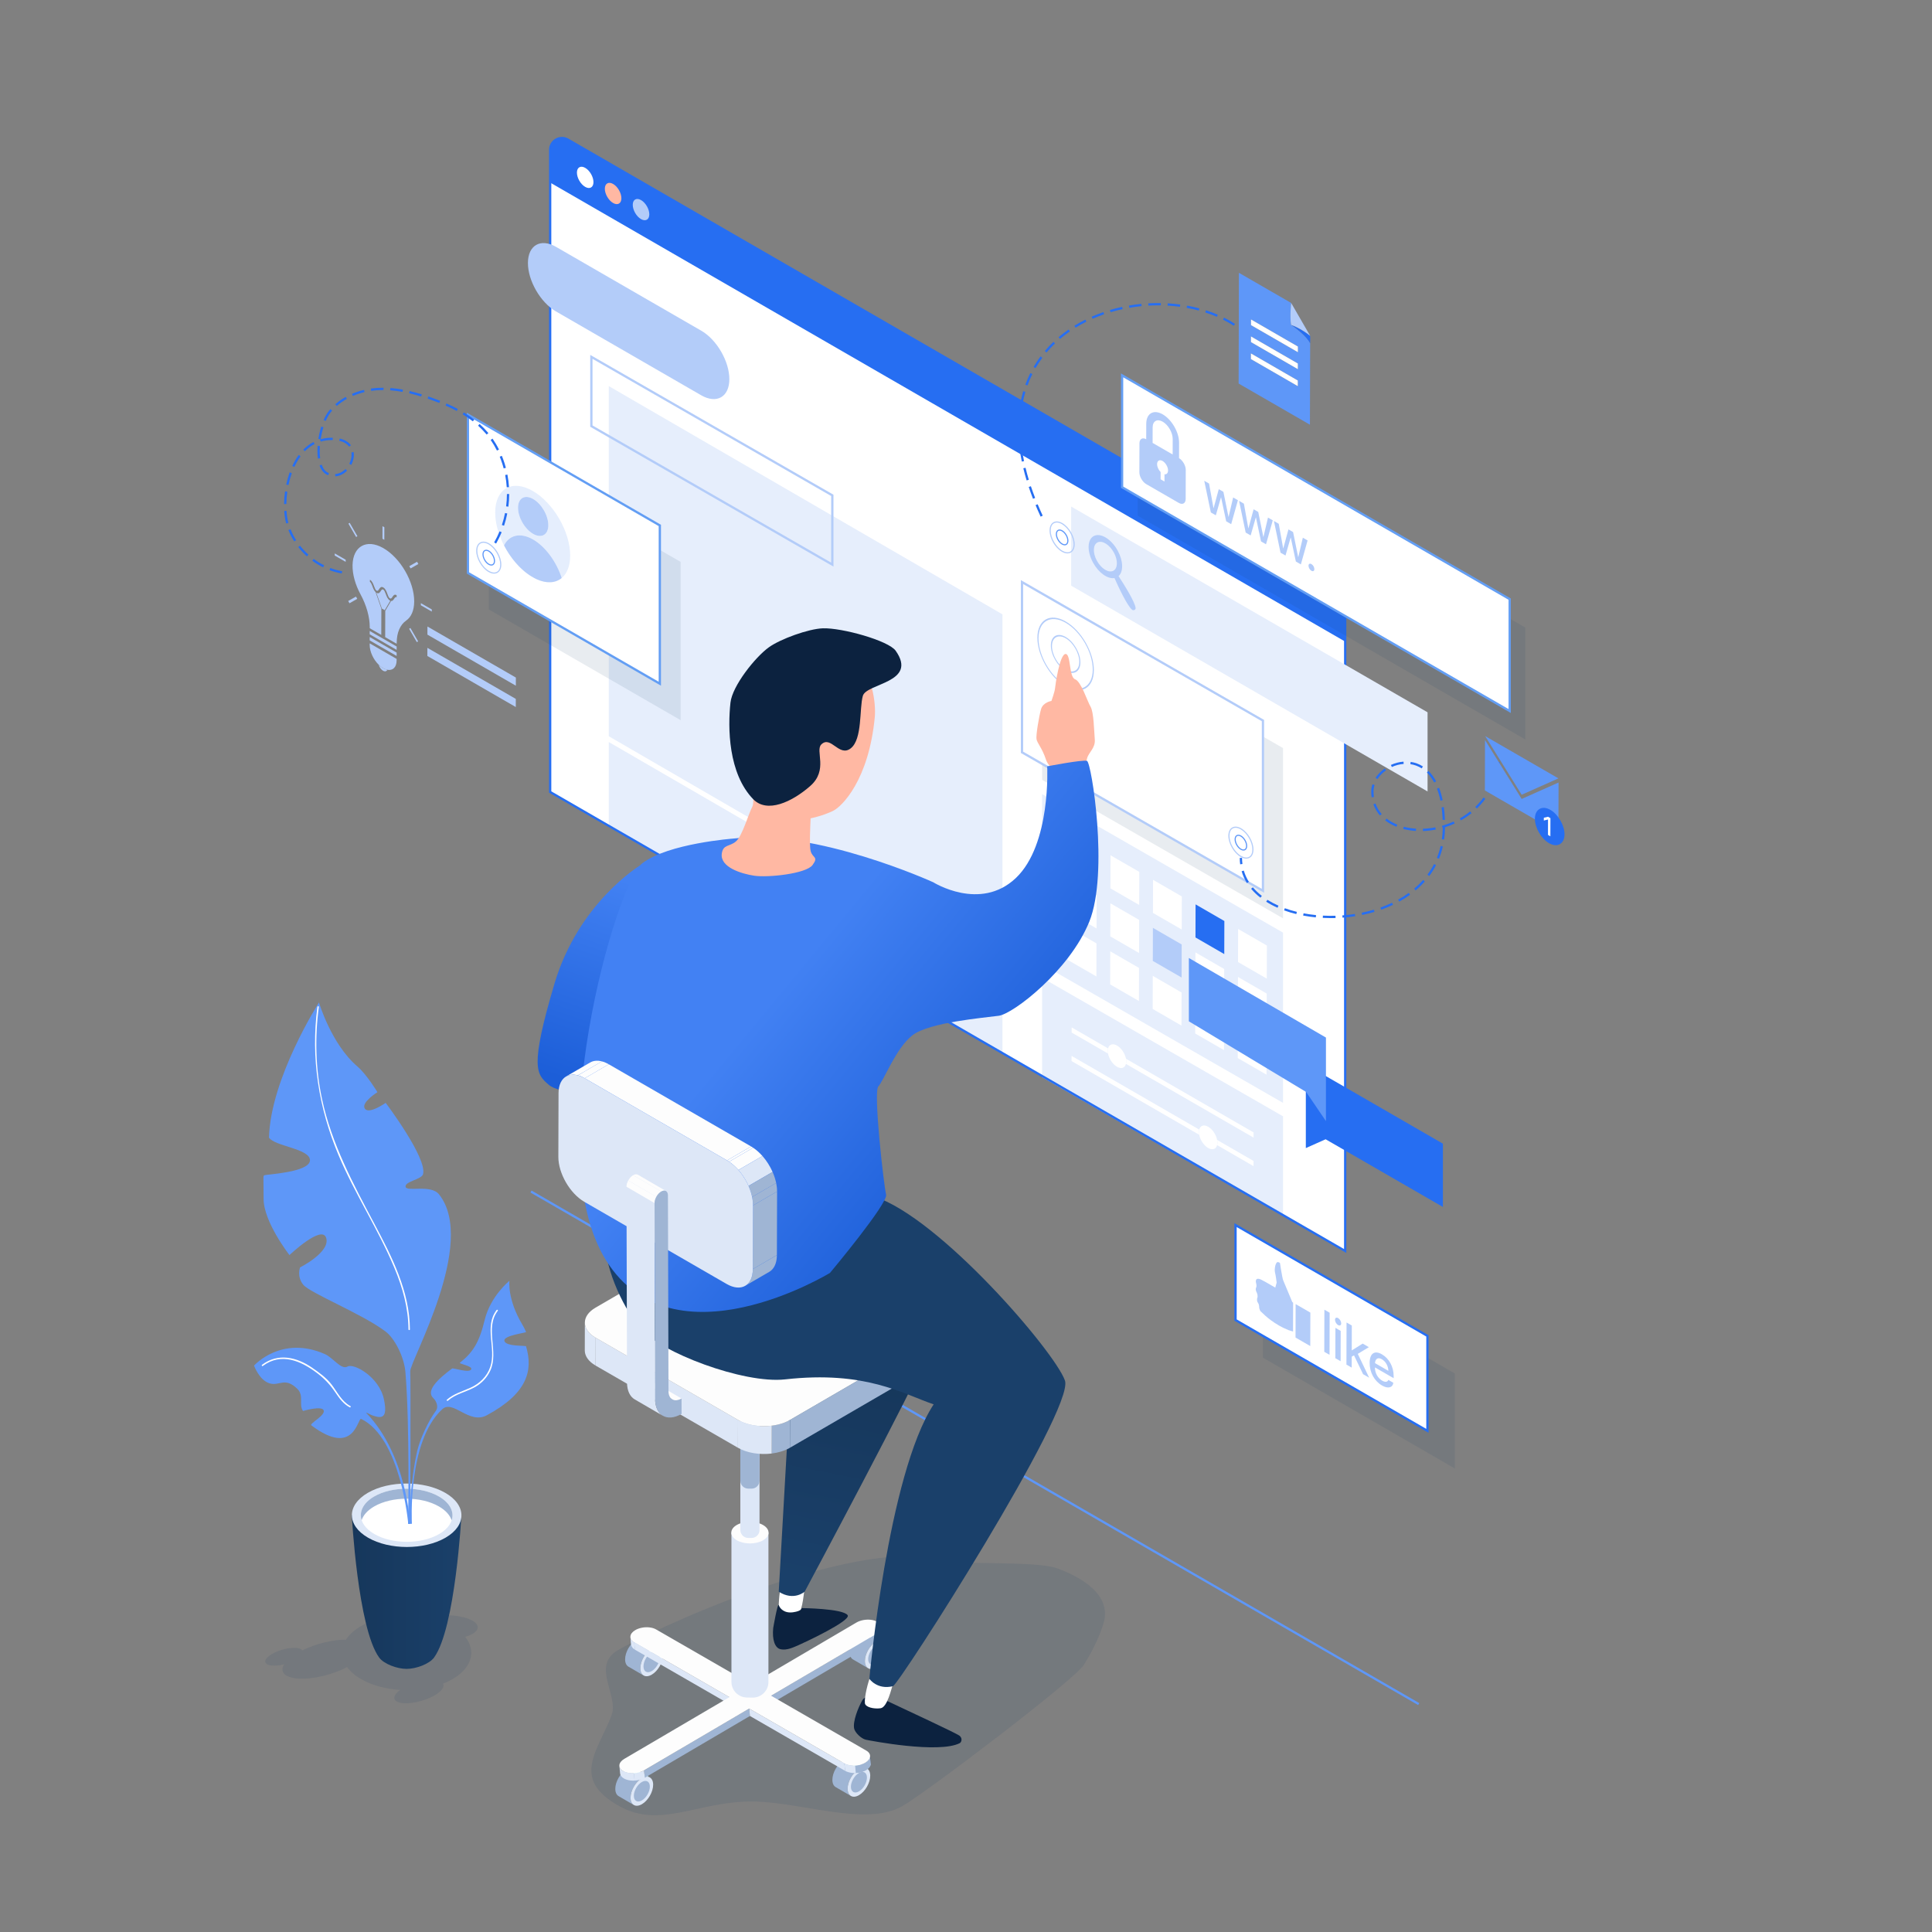 <?xml version="1.0" encoding="utf-8"?>
<!-- Generator: Adobe Illustrator 23.0.1, SVG Export Plug-In . SVG Version: 6.00 Build 0)  -->
<svg version="1.1" id="_x2014_ÎÓÈ_x5F_1" xmlns="http://www.w3.org/2000/svg" xmlns:xlink="http://www.w3.org/1999/xlink"
	 x="0px" y="0px" viewBox="0 0 1814.17 1814.17" style="enable-background:new 0 0 1814.17 1814.17;" xml:space="preserve">
<rect x="0" y="0" width="1814.17" height="1814.17" fill="#808080" stroke="none"/>
<style type="text/css">
	.st0{fill:#5E97F8;}
	.st1{opacity:0.12;}
	.st2{fill:#1A406A;}
	.st3{opacity:0.12;fill:#1A406A;}
	.st4{fill:#FFFFFF;}
	.st5{fill:#E6EEFC;}
	.st6{fill:#B3CCF9;}
	.st7{fill:#266EF2;}
	.st8{fill:#65C0BA;}
	.st9{opacity:0.1;fill:#1A406A;}
	.st10{fill:#639EF4;}
	.st11{enable-background:new    ;}
	.st12{clip-path:url(#SVGID_2_);}
	.st13{clip-path:url(#SVGID_4_);fill:#E5EEFD;}
	.st14{clip-path:url(#SVGID_4_);fill:#B3CCF9;}
	.st15{clip-path:url(#SVGID_6_);enable-background:new    ;}
	.st16{fill:#CFFDF8;}
	.st17{clip-path:url(#SVGID_8_);}
	.st18{fill:#9FB5D4;}
	.st19{fill:#DDE7F7;}
	.st20{fill:#0C223F;}
	.st21{clip-path:url(#SVGID_10_);enable-background:new    ;}
	.st22{clip-path:url(#SVGID_12_);}
	.st23{clip-path:url(#SVGID_14_);enable-background:new    ;}
	.st24{clip-path:url(#SVGID_16_);}
	.st25{clip-path:url(#SVGID_18_);enable-background:new    ;}
	.st26{clip-path:url(#SVGID_20_);}
	.st27{clip-path:url(#SVGID_22_);}
	.st28{clip-path:url(#SVGID_24_);enable-background:new    ;}
	.st29{fill:#121211;}
	.st30{fill:#161614;}
	.st31{clip-path:url(#SVGID_26_);}
	.st32{clip-path:url(#SVGID_28_);enable-background:new    ;}
	.st33{fill:#FDFDFD;}
	.st34{clip-path:url(#SVGID_30_);}
	.st35{fill:url(#SVGID_31_);}
	.st36{clip-path:url(#SVGID_33_);}
	.st37{clip-path:url(#SVGID_35_);enable-background:new    ;}
	.st38{fill:#799B97;}
	.st39{fill:#97C1BC;}
	.st40{clip-path:url(#SVGID_37_);enable-background:new    ;}
	.st41{fill:#FFB8A3;}
	.st42{fill:url(#SVGID_38_);}
	.st43{fill:url(#SVGID_39_);}
	.st44{clip-path:url(#SVGID_41_);enable-background:new    ;}
	.st45{clip-path:url(#SVGID_43_);fill:#9FB5D4;}
	.st46{clip-path:url(#SVGID_45_);enable-background:new    ;}
	.st47{clip-path:url(#SVGID_47_);enable-background:new    ;}
	.st48{fill:#AAAAAA;}
	.st49{clip-path:url(#SVGID_49_);}
	.st50{clip-path:url(#SVGID_51_);fill:#FDFDFD;}
	.st51{clip-path:url(#SVGID_53_);}
	.st52{fill:url(#SVGID_54_);}
</style>
<g>
	
		<rect x="914.37" y="878.2" transform="matrix(0.5 -0.866 0.866 0.5 -719.636 1472.538)" class="st0" width="2.14" height="962.58"/>
</g>
<g class="st1">
	<path class="st2" d="M1036.22,1524.26c-4.02,13.41-10.89,26.66-18.22,38.68c-8.88,14.57-150.09,121.56-170.99,133.18
		c-35.37,19.67-96.78-5.11-143.28-4.5c-49.46,0.65-84.06,25.42-121.93,4.5c-46.73-25.81-19.99-52.18-7.53-85.42
		c7.13-19.03-19.92-46.79,6.66-61.57c60-33.36,232.14-105.46,303.41-83.99c15.45,4.65,88.34,0.16,108.65,7.65
		C1014.33,1480.67,1044.36,1497.14,1036.22,1524.26z"/>
</g>
<path class="st3" d="M439.64,1520.02c-10.51-3.94-26.77-4.42-38.56-1.44c-21.17-4.13-45.46-1.32-62.25,8.44
	c-6.38,3.71-11.01,8.04-13.93,12.66c-12.66-0.07-28.59,3.95-40.97,10.03c-0.92-1.22-2.96-2.05-6.1-2.27
	c-7.64-0.54-18.78,2.74-24.87,7.31c-6.09,4.57-4.84,8.71,2.81,9.25c3.28,0.23,7.21-0.25,11.11-1.22c-4.43,7.01,0.21,12.5,13,13.4
	c13.65,0.96,32.38-3.62,46.09-10.76c2.98,4.11,7.36,7.96,13.15,11.3c10.31,5.95,23.38,9.32,36.8,10.11
	c-0.2,0.15-0.42,0.29-0.62,0.43c-7.95,5.96-6.31,11.37,3.66,12.07c9.97,0.7,24.5-3.57,32.45-9.53c4.47-3.35,5.91-6.53,4.54-8.79
	c3.16-1.24,6.16-2.66,8.95-4.28c18.49-10.75,22.42-26.72,11.84-39.74c1.04-0.3,2.06-0.61,3.01-0.96
	C451.55,1531.62,451.51,1524.46,439.64,1520.02z"/>
<path class="st4" d="M516.62,743.69V140.69c0-8.53,9.23-13.86,16.62-9.6l724.38,418.22c3.43,1.98,5.54,5.64,5.54,9.6v615.8
	L516.62,743.69z"/>
<polygon class="st5" points="941.33,576.88 571.65,362.55 571.65,691.34 941.33,905.67 "/>
<g>
	<path class="st6" d="M782.63,532.02L554.24,400.75v-67.49l228.39,131.27V532.02z M556.38,399.51l224.11,128.81v-62.56
		L556.38,336.95V399.51z"/>
</g>
<polygon class="st5" points="941.33,911.09 571.65,696.76 571.65,774.39 941.33,988.72 "/>
<polygon class="st5" points="1204.79,1048.23 1204.79,1141.54 978.55,1011.5 978.55,918.18 "/>
<g>
	<path class="st7" d="M1264.22,1176.56l-1.6-0.93L515.55,744.31V140.69c0-4.39,2.27-8.33,6.07-10.52c3.8-2.2,8.35-2.2,12.15,0
		l724.38,418.22c3.75,2.16,6.07,6.2,6.07,10.52V1176.56z M517.68,743.08l744.4,429.78V558.91c0-3.57-1.92-6.89-5.01-8.67
		L532.7,132.02c-3.13-1.81-6.88-1.81-10.01,0c-3.13,1.81-5.01,5.05-5.01,8.67V743.08z"/>
</g>
<path class="st7" d="M516.62,171.46v-30.24c0-8.77,9.49-14.25,17.08-9.86l723.76,417.86c3.52,2.03,5.69,5.79,5.69,9.86v43.39
	L516.62,171.46z"/>
<g>
	<path class="st8" d="M412.18,1405.24c-16.86-9.73-44.1-9.73-60.85,0c-16.75,9.73-16.66,25.51,0.2,35.24
		c16.86,9.73,44.1,9.73,60.84,0C429.12,1430.75,429.04,1414.97,412.18,1405.24L412.18,1405.24z"/>
</g>
<polygon class="st9" points="639.15,527.64 458.95,423.6 458.95,572.23 639.15,676.27 "/>
<polygon class="st4" points="619.59,493.39 439.39,389.36 439.39,537.98 619.59,642.02 "/>
<polygon class="st9" points="1432.26,694.37 1432.26,589.3 1068.3,379.18 1068.3,484.24 "/>
<g>
	<path class="st10" d="M620.66,643.87L438.32,538.6V387.51l182.34,105.27V643.87z M440.46,537.37l178.06,102.8V494.01l-178.06-102.8
		V537.37z"/>
</g>
<polygon class="st4" points="1417.61,667.65 1417.61,562.58 1053.65,352.46 1053.65,457.52 "/>
<polygon class="st5" points="1263.27,624.28 1340.49,668.86 1340.49,743.18 1005.84,549.96 1005.84,475.65 "/>
<g>
	<path class="st10" d="M1418.68,669.5l-1.6-0.93l-364.49-210.44V350.6l1.6,0.93l364.49,210.44V669.5z M1054.72,456.9l361.82,208.9
		V563.2l-361.82-208.9V456.9z"/>
</g>
<polygon class="st9" points="1185.93,1185.7 1185.93,1274.88 1366.12,1378.92 1366.12,1289.74 "/>
<polygon class="st4" points="1160.18,1150.37 1160.18,1239.55 1340.38,1343.59 1340.38,1254.41 "/>
<g>
	<path class="st7" d="M1341.45,1345.44l-182.34-105.27v-91.64l182.34,105.27V1345.44z M1161.25,1238.93l178.06,102.8v-86.71
		l-178.06-102.8V1238.93z"/>
</g>
<polygon class="st9" points="1204.79,702.46 1204.79,862.32 978.55,732.28 978.55,572.42 "/>
<polygon class="st5" points="1204.79,875.75 1204.79,1035.61 978.55,905.57 978.55,745.71 "/>
<g>
	<polygon class="st4" points="1029.88,795.66 1002.85,780.06 1002.76,811.12 1029.79,826.73 1029.88,795.66 	"/>
	<polygon class="st4" points="1069.82,818.72 1042.79,803.12 1042.7,834.18 1069.73,849.79 1069.82,818.72 	"/>
	<polygon class="st4" points="1109.75,841.78 1082.72,826.17 1082.63,857.24 1109.67,872.84 1109.75,841.78 	"/>
	<polygon class="st7" points="1149.69,864.84 1122.66,849.23 1122.57,880.29 1149.6,895.9 1149.69,864.84 	"/>
	<polygon class="st4" points="1189.63,887.89 1162.6,872.29 1162.51,903.35 1189.54,918.96 1189.63,887.89 	"/>
	<polygon class="st4" points="1029.75,840.76 1002.72,825.15 1002.63,856.21 1029.66,871.82 1029.75,840.76 	"/>
	<polygon class="st4" points="1069.69,863.81 1042.66,848.21 1042.57,879.27 1069.6,894.88 1069.69,863.81 	"/>
	<polygon class="st6" points="1109.63,886.87 1082.59,871.26 1082.51,902.33 1109.54,917.93 1109.63,886.87 	"/>
	<polygon class="st4" points="1149.56,909.93 1122.53,894.32 1122.44,925.38 1149.47,940.99 1149.56,909.93 	"/>
	<polygon class="st4" points="1189.5,932.99 1162.47,917.38 1162.38,948.44 1189.41,964.05 1189.5,932.99 	"/>
	<polygon class="st4" points="1029.62,885.85 1002.59,870.24 1002.5,901.3 1029.54,916.91 1029.62,885.85 	"/>
	<polygon class="st4" points="1069.56,908.91 1042.53,893.3 1042.44,924.36 1069.48,939.97 1069.56,908.91 	"/>
	<polygon class="st4" points="1109.5,931.96 1082.47,916.35 1082.38,947.42 1109.41,963.03 1109.5,931.96 	"/>
	<polygon class="st4" points="1149.43,955.02 1122.4,939.41 1122.31,970.47 1149.35,986.08 1149.43,955.02 	"/>
	<polygon class="st4" points="1189.37,978.08 1162.34,962.47 1162.25,993.53 1189.28,1009.14 1189.37,978.08 	"/>
</g>
<polygon class="st4" points="1185.93,676.62 1185.93,836.48 959.68,706.44 959.68,546.58 "/>
<g>
	<path class="st6" d="M1186.99,838.33L958.61,707.06V544.73L1186.99,676V838.33z M960.75,705.82l224.11,128.81v-157.4L960.75,548.42
		V705.82z"/>
</g>
<g>
	<path class="st6" d="M1107.14,430.24c3.49,2.09,6.32,7.03,6.3,11.05l-0.08,27.26c-0.01,4.08-2.92,5.74-6.47,3.69l-30.58-17.65
		c-3.54-2.05-6.44-7.06-6.43-11.13l0.08-27.26c0.01-4.03,2.85-5.69,6.34-3.75l0.04-14.6c0.05-9.73,6.98-13.66,15.46-8.77
		c8.49,4.9,15.37,16.81,15.36,26.56L1107.14,430.24z M1101.14,426.77l0.04-14.55c0.02-5.97-4.19-13.26-9.39-16.26
		c-5.19-3-9.42-0.58-9.44,5.39l-0.04,14.55L1101.14,426.77L1101.14,426.77z M1093.48,445.37c1.94,0.27,3.33-1.08,3.33-3.6
		c0.01-3.26-2.29-7.24-5.12-8.88c-2.84-1.64-5.15-0.32-5.16,2.94c-0.01,2.52,1.37,5.47,3.31,7.44l-0.02,6.79l3.64,2.1
		L1093.48,445.37L1093.48,445.37z"/>
</g>
<path class="st6" d="M658.6,310.6l-136.43-78.77c-14.5-8.37-26.4-1.59-26.44,15.07c-0.05,16.65,11.77,37.13,26.27,45.5l136.43,78.77
	c14.5,8.37,26.4,1.59,26.44-15.06C684.92,339.45,673.1,318.97,658.6,310.6L658.6,310.6z"/>
<g>
	<g class="st11">
		<defs>
			<polygon id="SVGID_1_" class="st11" points="464.88,521.62 465.11,440.7 535.53,481.36 535.3,562.28 			"/>
		</defs>
		<clipPath id="SVGID_2_">
			<use xlink:href="#SVGID_1_"  style="overflow:visible;"/>
		</clipPath>
		<g class="st12">
			<g>
				<defs>
					<path id="SVGID_3_" d="M535.41,521.82c-0.06,22.34-15.87,31.36-35.33,20.13c-19.44-11.23-35.15-38.44-35.09-60.78
						c0.06-22.34,15.87-31.36,35.32-20.14C519.77,472.26,535.48,499.48,535.41,521.82L535.41,521.82z"/>
				</defs>
				<clipPath id="SVGID_4_">
					<use xlink:href="#SVGID_3_"  style="overflow:visible;"/>
				</clipPath>
				<path class="st13" d="M502.23,543.11l-4.28-2.47c0.71,0.46,1.42,0.89,2.14,1.31C500.8,542.36,501.52,542.75,502.23,543.11
					L502.23,543.11z M500.6,501.31c-7.85-4.53-14.2-15.54-14.18-24.57c0.03-9.04,6.42-12.68,14.27-8.14
					c7.86,4.54,14.21,15.54,14.19,24.57C514.85,502.19,508.46,505.85,500.6,501.31L500.6,501.31z M500.31,461.03
					c-19.44-11.23-35.25-2.2-35.32,20.14c-0.03,9.98,3.09,20.94,8.29,31c4.69-9.62,15.16-12.6,27.3-5.59
					c11.9,6.87,22.16,21.46,26.91,36.17c4.93-4.12,7.89-11.29,7.92-20.93C535.48,499.48,519.77,472.26,500.31,461.03L500.31,461.03z
					"/>
				<path class="st14" d="M500.69,468.6c-7.85-4.53-14.24-0.89-14.27,8.14c-0.03,9.02,6.32,20.03,14.18,24.57
					c7.86,4.54,14.25,0.89,14.28-8.14C514.9,484.14,508.55,473.14,500.69,468.6L500.69,468.6z"/>
				<path class="st14" d="M500.58,506.58c-12.14-7.01-22.61-4.03-27.3,5.59c6,11.63,14.78,22.08,24.66,28.47l4.28,2.47
					c10.18,5.18,19.21,4.71,25.27-0.36C522.74,528.04,512.49,513.45,500.58,506.58L500.58,506.58z"/>
			</g>
		</g>
	</g>
</g>
<g>
	<g class="st11">
		<g class="st11">
			<defs>
				<path id="SVGID_5_" class="st11" d="M595.9,1660.71l14.31,8.32c-1.93-1.12-4.6-0.96-7.55,0.74l-14.31-8.32
					C591.3,1659.75,593.97,1659.59,595.9,1660.71z"/>
			</defs>
			<clipPath id="SVGID_6_">
				<use xlink:href="#SVGID_5_"  style="overflow:visible;"/>
			</clipPath>
			<g class="st15">
				<path class="st16" d="M602.67,1669.77l-14.31-8.32c2.95-1.7,5.62-1.86,7.55-0.74l14.31,8.32
					C608.29,1667.91,605.62,1668.07,602.67,1669.77L602.67,1669.77z"/>
			</g>
		</g>
		<g class="st11">
			<defs>
				<path id="SVGID_7_" class="st11" d="M595.18,1694.91l-14.31-8.32c-1.9-1.11-3.09-3.46-3.1-6.8
					c-0.02-6.74,4.72-14.95,10.58-18.33l14.31,8.32c-5.86,3.38-10.6,11.6-10.58,18.33C592.09,1691.45,593.28,1693.8,595.18,1694.91z
					"/>
			</defs>
			<clipPath id="SVGID_8_">
				<use xlink:href="#SVGID_7_"  style="overflow:visible;"/>
			</clipPath>
			<g class="st17">
				<path class="st18" d="M595.18,1694.91l-14.31-8.32c-1.9-1.11-3.09-3.46-3.1-6.8c-0.02-6.74,4.72-14.95,10.58-18.33l14.31,8.32
					c-5.86,3.38-10.6,11.6-10.58,18.33C592.09,1691.45,593.28,1693.8,595.18,1694.91L595.18,1694.91z"/>
			</g>
		</g>
		<g>
			<path class="st19" d="M602.67,1669.77c5.86-3.38,10.63-0.66,10.65,6.08c0.02,6.74-4.72,14.94-10.58,18.32
				c-5.86,3.38-10.63,0.67-10.65-6.06C592.07,1681.37,596.81,1673.15,602.67,1669.77z"/>
		</g>
		<g>
			<path class="st18" d="M602.68,1673.33c4.15-2.4,7.53-0.47,7.54,4.3c0.01,4.77-3.34,10.58-7.49,12.97
				c-4.15,2.4-7.53,0.48-7.54-4.29C595.17,1681.54,598.53,1675.73,602.68,1673.33z"/>
		</g>
	</g>
</g>
<g>
	<path class="st4" d="M731.88,1515.4c0.95,3.71,9.09,4.39,15.3,2.55c6.21-1.84,7.25-19.92,8.15-24.74
		c0.89-4.82-6.47-7.03-10.62-8.25c-4.15-1.22-10.05-1.05-11.4,4.38C731.96,1494.76,730.34,1509.37,731.88,1515.4z"/>
	<path class="st20" d="M726.04,1528.77c-1.04,10.66,1.4,18.78,7.08,19.92c5.68,1.14,11.21-1.51,16.64-3.85
		c5.27-2.27,49.9-23.1,46.17-28.19c-4.62-6.3-43.11-6.63-43.11-6.63s0.22,2.75-8.12,3.92c-8.35,1.17-12.35-3.57-13.42-6.66
		C730.25,1504.36,726.04,1528.77,726.04,1528.77z"/>
</g>
<g>
	<g class="st11">
		<g class="st11">
			<defs>
				<path id="SVGID_9_" class="st11" d="M815.97,1532.33l14.31,8.32c-1.93-1.12-4.61-0.96-7.56,0.74l-14.31-8.32
					C811.36,1531.37,814.04,1531.21,815.97,1532.33z"/>
			</defs>
			<clipPath id="SVGID_10_">
				<use xlink:href="#SVGID_9_"  style="overflow:visible;"/>
			</clipPath>
			<g class="st21">
				<path class="st16" d="M822.73,1541.39l-14.31-8.32c2.95-1.7,5.62-1.86,7.56-0.74l14.31,8.32
					C828.35,1539.53,825.68,1539.68,822.73,1541.39L822.73,1541.39z"/>
			</g>
		</g>
		<g class="st11">
			<defs>
				<path id="SVGID_11_" class="st11" d="M815.24,1566.53l-14.31-8.32c-1.9-1.11-3.09-3.46-3.1-6.8
					c-0.02-6.74,4.72-14.95,10.58-18.33l14.31,8.32c-5.86,3.38-10.6,11.6-10.58,18.33C812.15,1563.07,813.33,1565.42,815.24,1566.53
					z"/>
			</defs>
			<clipPath id="SVGID_12_">
				<use xlink:href="#SVGID_11_"  style="overflow:visible;"/>
			</clipPath>
			<g class="st22">
				<path class="st18" d="M815.24,1566.53l-14.31-8.32c-1.9-1.11-3.09-3.46-3.1-6.8c-0.02-6.74,4.72-14.95,10.58-18.33l14.31,8.32
					c-5.86,3.38-10.6,11.6-10.58,18.33C812.15,1563.07,813.33,1565.42,815.24,1566.53L815.24,1566.53z"/>
			</g>
		</g>
		<g>
			<path class="st19" d="M822.73,1541.39c5.86-3.38,10.63-0.67,10.65,6.07c0.02,6.74-4.72,14.94-10.58,18.33
				c-5.86,3.38-10.63,0.67-10.65-6.06S816.87,1544.77,822.73,1541.39z"/>
		</g>
		<g>
			<path class="st18" d="M822.74,1544.95c4.15-2.4,7.53-0.47,7.55,4.3c0.01,4.77-3.34,10.58-7.5,12.98
				c-4.15,2.4-7.53,0.48-7.55-4.29C815.23,1553.16,818.59,1547.34,822.74,1544.95z"/>
		</g>
	</g>
</g>
<g>
	<g class="st11">
		<g class="st11">
			<defs>
				<path id="SVGID_13_" class="st11" d="M799.75,1652.23l14.31,8.32c-1.93-1.12-4.61-0.96-7.56,0.74l-14.31-8.32
					C795.14,1651.27,797.82,1651.11,799.75,1652.23z"/>
			</defs>
			<clipPath id="SVGID_14_">
				<use xlink:href="#SVGID_13_"  style="overflow:visible;"/>
			</clipPath>
			<g class="st23">
				<path class="st16" d="M806.51,1661.29l-14.31-8.32c2.95-1.7,5.62-1.86,7.56-0.74l14.31,8.32
					C812.13,1659.43,809.46,1659.58,806.51,1661.29L806.51,1661.29z"/>
			</g>
		</g>
		<g class="st11">
			<defs>
				<path id="SVGID_15_" class="st11" d="M799.02,1686.43l-14.31-8.32c-1.91-1.11-3.09-3.46-3.1-6.81
					c-0.02-6.74,4.72-14.95,10.58-18.33l14.31,8.32c-5.86,3.38-10.6,11.6-10.58,18.33C795.93,1682.97,797.12,1685.32,799.02,1686.43
					z"/>
			</defs>
			<clipPath id="SVGID_16_">
				<use xlink:href="#SVGID_15_"  style="overflow:visible;"/>
			</clipPath>
			<g class="st24">
				<path class="st18" d="M799.02,1686.43l-14.31-8.32c-1.91-1.11-3.09-3.46-3.1-6.81c-0.02-6.74,4.72-14.95,10.58-18.33l14.31,8.32
					c-5.86,3.38-10.6,11.6-10.58,18.33C795.93,1682.97,797.12,1685.32,799.02,1686.43L799.02,1686.43z"/>
			</g>
		</g>
		<g>
			<path class="st19" d="M806.51,1661.29c5.86-3.38,10.63-0.67,10.65,6.07c0.02,6.74-4.72,14.95-10.58,18.33s-10.63,0.67-10.65-6.07
				C795.9,1672.88,800.65,1664.67,806.51,1661.29z"/>
		</g>
		<g>
			<path class="st18" d="M806.52,1664.85c4.15-2.4,7.53-0.47,7.55,4.3s-3.34,10.59-7.5,12.98c-4.15,2.4-7.53,0.47-7.55-4.3
				S802.37,1667.25,806.52,1664.85z"/>
		</g>
	</g>
</g>
<g>
	<g class="st11">
		<g class="st11">
			<defs>
				<path id="SVGID_17_" class="st11" d="M605.12,1539.11l14.31,8.32c-1.93-1.12-4.61-0.96-7.56,0.74l-14.31-8.32
					C600.52,1538.15,603.19,1537.99,605.12,1539.11z"/>
			</defs>
			<clipPath id="SVGID_18_">
				<use xlink:href="#SVGID_17_"  style="overflow:visible;"/>
			</clipPath>
			<g class="st25">
				<path class="st16" d="M611.88,1548.17l-14.31-8.32c2.95-1.7,5.63-1.86,7.56-0.74l14.31,8.32
					C617.51,1546.31,614.83,1546.47,611.88,1548.17L611.88,1548.17z"/>
			</g>
		</g>
		<g class="st11">
			<defs>
				<path id="SVGID_19_" class="st11" d="M604.4,1573.31l-14.31-8.32c-1.91-1.11-3.09-3.46-3.1-6.82
					c-0.02-6.74,4.72-14.94,10.58-18.32l14.31,8.32c-5.86,3.38-10.6,11.59-10.58,18.32C601.31,1569.85,602.49,1572.2,604.4,1573.31z
					"/>
			</defs>
			<clipPath id="SVGID_20_">
				<use xlink:href="#SVGID_19_"  style="overflow:visible;"/>
			</clipPath>
			<g class="st26">
				<path class="st18" d="M604.4,1573.31l-14.31-8.32c-1.91-1.11-3.09-3.46-3.1-6.82c-0.02-6.74,4.72-14.94,10.58-18.32l14.31,8.32
					c-5.86,3.38-10.6,11.59-10.58,18.32C601.31,1569.85,602.49,1572.2,604.4,1573.31L604.4,1573.31z"/>
			</g>
		</g>
		<g>
			<path class="st19" d="M611.88,1548.17c5.86-3.38,10.63-0.67,10.65,6.06c0.02,6.74-4.72,14.95-10.58,18.33
				c-5.86,3.38-10.63,0.67-10.65-6.08C601.28,1559.76,606.02,1551.56,611.88,1548.17z"/>
		</g>
		<g>
			<path class="st18" d="M611.89,1551.56c4.24-2.45,7.68-0.49,7.7,4.38c0.01,4.87-3.41,10.8-7.65,13.24
				c-4.24,2.45-7.68,0.48-7.69-4.39C604.23,1559.93,607.65,1554,611.89,1551.56z"/>
		</g>
	</g>
</g>
<g>
	<g class="st11">
		<g class="st11">
			<defs>
				<path id="SVGID_21_" class="st11" d="M592.64,1544.37l-0.66-6.96c0.17,1.76,1.35,3.44,3.56,4.71l0.66,6.96
					C593.99,1547.8,592.81,1546.13,592.64,1544.37z"/>
			</defs>
			<use xlink:href="#SVGID_21_"  style="overflow:visible;fill:#9FB5D4;"/>
			<clipPath id="SVGID_22_">
				<use xlink:href="#SVGID_21_"  style="overflow:visible;"/>
			</clipPath>
			<g class="st27">
				<path class="st19" d="M595.55,1542.12l0.66,6.96c-2.22-1.28-3.4-2.95-3.56-4.71l-0.66-6.96
					C592.15,1539.17,593.33,1540.84,595.55,1542.12L595.55,1542.12z"/>
			</g>
		</g>
		<g class="st11">
			<defs>
				<path id="SVGID_23_" class="st11" d="M827.39,1527.61l0.66,6.96c0.22,2.32-1.31,4.78-4.54,6.68l-0.66-6.96
					C826.07,1532.39,827.61,1529.92,827.39,1527.61z"/>
			</defs>
			<clipPath id="SVGID_24_">
				<use xlink:href="#SVGID_23_"  style="overflow:visible;"/>
			</clipPath>
			<g class="st28">
				<path class="st29" d="M827.39,1527.61l0.66,6.96c0.04,0.41,0.02,0.83-0.05,1.25l-0.66-6.96
					C827.41,1528.44,827.43,1528.02,827.39,1527.61L827.39,1527.61z"/>
				<path class="st30" d="M827.34,1528.86l0.66,6.96c-0.33,1.93-1.84,3.87-4.49,5.42l-0.66-6.96
					C825.49,1532.73,827,1530.79,827.34,1528.86L827.34,1528.86z"/>
			</g>
		</g>
		<g>
			<polygon class="st19" points="684.94,1593.65 685.6,1600.61 596.21,1549.08 595.55,1542.12 			"/>
		</g>
		<g>
			<polygon class="st18" points="822.84,1534.28 823.5,1541.24 724.74,1599.25 724.08,1592.29 			"/>
		</g>
		<g>
			<polygon class="st18" points="703.53,1604.36 704.19,1611.32 605.42,1669.33 604.76,1662.37 			"/>
		</g>
		<g class="st11">
			<defs>
				<path id="SVGID_25_" class="st11" d="M582.29,1665.29l-0.66-6.96c0.17,1.76,1.35,3.44,3.56,4.71c1.69,0.97,3.78,1.6,6.02,1.87
					c4.56,0.56,9.75-0.31,13.55-2.55l0.66,6.96c-3.8,2.24-8.99,3.11-13.55,2.55c-2.24-0.27-4.33-0.9-6.02-1.87
					C583.64,1668.73,582.46,1667.06,582.29,1665.29z"/>
			</defs>
			<clipPath id="SVGID_26_">
				<use xlink:href="#SVGID_25_"  style="overflow:visible;"/>
			</clipPath>
			<g class="st31">
				<path class="st19" d="M604.76,1662.37l0.66,6.96c-2.71,1.6-6.14,2.5-9.53,2.68l-0.66-6.96
					C598.62,1664.87,602.04,1663.96,604.76,1662.37L604.76,1662.37z"/>
				<path class="st19" d="M595.23,1665.05l0.66,6.96c-1.36,0.07-2.72,0.03-4.02-0.13c-2.24-0.27-4.33-0.9-6.02-1.87
					c-2.22-1.28-3.4-2.95-3.56-4.71l-0.66-6.96c0.17,1.76,1.35,3.44,3.56,4.71c1.69,0.97,3.78,1.6,6.02,1.87
					C592.51,1665.08,593.87,1665.12,595.23,1665.05L595.23,1665.05z"/>
			</g>
		</g>
		<g>
			<polygon class="st19" points="792.92,1655.89 793.59,1662.85 704.19,1611.32 703.53,1604.36 			"/>
		</g>
		<g class="st11">
			<defs>
				<path id="SVGID_27_" class="st11" d="M817.03,1648.53l0.66,6.96c0.22,2.32-1.31,4.79-4.54,6.68c-3.8,2.23-8.99,3.1-13.55,2.54
					c-2.24-0.28-4.33-0.9-6.02-1.87l-0.66-6.96c1.69,0.97,3.78,1.6,6.02,1.87c4.55,0.56,9.75-0.31,13.55-2.54
					C815.72,1653.32,817.25,1650.85,817.03,1648.53z"/>
			</defs>
			<use xlink:href="#SVGID_27_"  style="overflow:visible;fill:#9FB5D4;"/>
			<clipPath id="SVGID_28_">
				<use xlink:href="#SVGID_27_"  style="overflow:visible;"/>
			</clipPath>
			<g class="st32">
				<path class="st29" d="M817.03,1648.53l0.66,6.96c0.04,0.41,0.02,0.83-0.05,1.25l-0.66-6.96
					C817.05,1649.37,817.07,1648.95,817.03,1648.53L817.03,1648.53z"/>
				<path class="st18" d="M816.98,1649.79l0.66,6.96c-0.33,1.93-1.84,3.87-4.49,5.43c-2.71,1.59-6.13,2.49-9.52,2.67l-0.66-6.96
					c3.39-0.18,6.81-1.08,9.52-2.67C815.14,1653.66,816.65,1651.72,816.98,1649.79L816.98,1649.79z"/>
				<path class="st19" d="M802.96,1657.89l0.66,6.96c-1.36,0.07-2.72,0.03-4.02-0.13c-2.24-0.28-4.33-0.9-6.02-1.87l-0.66-6.96
					c1.69,0.97,3.78,1.6,6.02,1.87C800.25,1657.92,801.6,1657.96,802.96,1657.89L802.96,1657.89z"/>
			</g>
		</g>
		<g>
			<path class="st33" d="M817.8,1521.02c2.24,0.27,4.33,0.9,6.02,1.87c5.14,2.96,4.7,8.06-0.98,11.39l-98.77,58.01l89.39,51.53
				c5.13,2.96,4.7,8.06-0.98,11.39c-3.8,2.23-8.99,3.1-13.55,2.54c-2.24-0.28-4.33-0.9-6.02-1.87l-89.39-51.53l-98.77,58.01
				c-3.8,2.24-9,3.11-13.55,2.55c-2.24-0.28-4.32-0.9-6.02-1.87c-5.14-2.96-4.7-8.06,0.97-11.4l98.77-58l-89.39-51.53
				c-5.14-2.96-4.7-8.06,0.97-11.4c3.81-2.23,9-3.1,13.55-2.54c2.24,0.28,4.33,0.9,6.02,1.87l89.39,51.53l98.77-58.01
				C808.06,1521.33,813.25,1520.46,817.8,1521.02z"/>
		</g>
	</g>
</g>
<path class="st19" d="M701.29,1593.98l5.31,0.09c8.23,0.14,14.97-6.48,14.97-14.71v-140.17h-34.74v140.07
	C686.83,1587.29,693.26,1593.84,701.29,1593.98z"/>
<g>
	<g class="st11">
		<defs>
			<polygon id="SVGID_29_" class="st11" points="679.46,1439.17 704.11,1424.84 728.93,1439.17 704.27,1453.5 			"/>
		</defs>
		<clipPath id="SVGID_30_">
			<use xlink:href="#SVGID_29_"  style="overflow:visible;"/>
		</clipPath>
		<g class="st34">
			<path class="st33" d="M716.52,1432c-6.85-3.96-17.93-3.96-24.74,0c-6.81,3.96-6.77,10.37,0.08,14.33
				c6.85,3.96,17.93,3.96,24.74,0C723.41,1442.38,723.38,1435.96,716.52,1432L716.52,1432z"/>
		</g>
	</g>
</g>
<path class="st19" d="M702.61,1444.13l3.15,0.01c4.11,0.01,7.44-3.32,7.44-7.43v-79.23l-18.02-10.37v89.59
	C695.19,1440.8,698.51,1444.13,702.61,1444.13z"/>
<path class="st18" d="M702.61,1397.83l3.15,0.01c4.11,0.01,7.44-3.32,7.44-7.43v-79.23l-18.02-10.37v89.59
	C695.19,1394.5,698.51,1397.82,702.61,1397.83z"/>
<linearGradient id="SVGID_31_" gradientUnits="userSpaceOnUse" x1="746.603" y1="1272.888" x2="707.182" y2="1472.913">
	<stop  offset="0" style="stop-color:#16375B"/>
	<stop  offset="1" style="stop-color:#1A406A"/>
</linearGradient>
<path class="st35" d="M731.25,1494.6c14.15,9.11,24.34,0,24.34,0s109.58-204.99,110.18-213.92c0.6-8.92-97.42-85.89-162.25-82.68
	c-64.83,3.21-84.5,19.1-52.22,48.03c32.28,28.93,91.53,44.29,91.53,44.29L731.25,1494.6z"/>
<g>
	<g class="st11">
		<g class="st11">
			<defs>
				<path id="SVGID_32_" class="st11" d="M549.11,1268.07l0.07-26.14c-0.01,5.15,3.39,10.31,10.19,14.24l-0.07,26.14
					C552.5,1278.38,549.1,1273.22,549.11,1268.07z"/>
			</defs>
			<clipPath id="SVGID_33_">
				<use xlink:href="#SVGID_32_"  style="overflow:visible;"/>
			</clipPath>
			<g class="st36">
				<path class="st19" d="M559.38,1256.17l-0.07,26.14c-6.81-3.93-10.21-9.09-10.19-14.24l0.07-26.14
					C549.17,1247.08,552.57,1252.24,559.38,1256.17L559.38,1256.17z"/>
			</g>
		</g>
		<g class="st11">
			<defs>
				<path id="SVGID_34_" class="st11" d="M870.84,1250.14l-0.07,26.14c-0.01,5.09-3.36,10.17-10.04,14.05l0.07-26.14
					C867.48,1260.31,870.82,1255.23,870.84,1250.14z"/>
			</defs>
			<clipPath id="SVGID_35_">
				<use xlink:href="#SVGID_34_"  style="overflow:visible;"/>
			</clipPath>
			<g class="st37">
				<path class="st38" d="M870.84,1250.14l-0.07,26.14c-0.01,3.07-1.23,6.15-3.68,8.95l0.07-26.14
					C869.6,1256.29,870.83,1253.21,870.84,1250.14L870.84,1250.14z"/>
				<path class="st39" d="M867.16,1259.09l-0.07,26.14c-1.6,1.84-3.72,3.56-6.36,5.1l0.07-26.14
					C863.44,1262.65,865.56,1260.93,867.16,1259.09L867.16,1259.09z"/>
			</g>
		</g>
		<g>
			<polygon class="st18" points="860.8,1264.19 860.73,1290.33 741.76,1359.46 741.84,1333.32 			"/>
		</g>
		<g>
			<polygon class="st19" points="693.01,1333.32 692.93,1359.46 559.3,1282.31 559.38,1256.17 			"/>
		</g>
		<g class="st11">
			<defs>
				<path id="SVGID_36_" class="st11" d="M741.84,1333.32l-0.07,26.14c-13.44,7.81-35.3,7.81-48.83,0l0.07-26.14
					C706.53,1341.13,728.4,1341.13,741.84,1333.32z"/>
			</defs>
			<clipPath id="SVGID_37_">
				<use xlink:href="#SVGID_36_"  style="overflow:visible;"/>
			</clipPath>
			<g class="st40">
				<path class="st18" d="M741.84,1333.32l-0.07,26.14c-4.88,2.83-10.86,4.64-17.16,5.42l0.07-26.14
					C730.97,1337.96,736.96,1336.16,741.84,1333.32L741.84,1333.32z"/>
				<path class="st19" d="M724.68,1338.74l-0.07,26.14c-11.05,1.36-23.05-0.44-31.67-5.42l0.07-26.14
					C701.63,1338.3,713.63,1340.1,724.68,1338.74L724.68,1338.74z"/>
			</g>
		</g>
		<g>
			<path class="st33" d="M860.65,1235.9c13.53,7.81,13.6,20.47,0.15,28.29l-118.96,69.13c-13.44,7.81-35.3,7.81-48.83,0
				l-133.63-77.15c-13.53-7.81-13.6-20.47-0.16-28.28l118.96-69.13c13.45-7.81,35.3-7.82,48.84,0L860.65,1235.9z"/>
		</g>
	</g>
</g>
<g>
	<path class="st6" d="M1000.59,628.79c-7.07-4.08-12.8-14-12.77-22.12c0.02-8.12,5.79-11.42,12.86-7.34
		c7.07,4.08,12.81,14.02,12.78,22.14C1013.44,629.59,1007.66,632.87,1000.59,628.79L1000.59,628.79z M1000.68,598.13
		c-7.64-4.41-13.88-0.85-13.9,7.93c-0.02,8.78,6.17,19.51,13.81,23.93c7.64,4.41,13.89,0.87,13.91-7.92
		C1014.53,613.28,1008.32,602.54,1000.68,598.13L1000.68,598.13z"/>
	<path class="st6" d="M1000.55,643.33c-14.05-8.11-25.43-27.83-25.39-43.97c0.05-16.14,11.51-22.67,25.55-14.56
		c14.05,8.11,25.43,27.83,25.39,43.97C1026.06,644.91,1014.6,651.44,1000.55,643.33L1000.55,643.33z M1000.72,583.58
		c-14.62-8.44-26.55-1.63-26.6,15.17c-0.05,16.8,11.81,37.33,26.43,45.77c14.62,8.44,26.55,1.64,26.6-15.16
		C1027.2,612.57,1015.34,592.02,1000.72,583.58L1000.72,583.58z"/>
</g>
<path class="st20" d="M802.06,1623.16c0.78,3.7,6.6,9.49,10.93,10.44c4.34,0.96,68.55,13.28,88.2,3.24c1.52-0.78,2.89-4.24,0-6.84
	c-2.49-2.24-52.95-25.57-67.03-32.23c-8.04-3.8-20.63-7.76-24.44-1.16C805.93,1603.21,800.63,1616.4,802.06,1623.16z"/>
<path class="st4" d="M812.14,1599.25c0.38,3.81,8.33,5.7,14.74,4.81c6.41-0.89,10.15-18.61,11.76-23.24
	c1.6-4.63-5.34-7.92-9.26-9.75c-3.92-1.83-9.78-2.54-11.93,2.63C815.31,1578.86,811.53,1593.06,812.14,1599.25z"/>
<g>
	<path class="st41" d="M987.31,658.19c0,0-7.91,1.21-9.76,7.72c-1.85,6.5-4.95,24.54-4.24,28.26c0.7,3.71,5.42,8.54,8.8,18.95
		c3.38,10.41,19.48,18.45,26.91,16.93c7.44-1.52,10.26-11.94,11.72-17.8c1.46-5.87,7.96-9.65,7.28-17.86
		c-0.68-8.22-0.91-25.7-4.01-30.87c-3.1-5.17-8.73-23.56-14.54-25.69c-5.82-2.13-3.77-23.67-8.83-23.75
		c-5.52-0.08-9.69,29.11-9.96,32.36C990.42,649.49,987.31,658.19,987.31,658.19z"/>
	<path class="st2" d="M820.76,1123.53c61.6,19.75,169.78,145.86,179.24,172.81s-155.84,285.64-161.54,287.02
		c-14.96,3.63-22.12-6.97-22.12-6.97s17.25-191.76,60.37-257.68c-29.22-9.98-63.91-31.91-139.47-23.46
		c-39.14,4.38-117.79-25.65-135.96-47.77c-18.17-22.12-35.18-61.37-32.56-85.89C571.36,1137.07,762.48,1104.84,820.76,1123.53z"/>
	
		<linearGradient id="SVGID_38_" gradientUnits="userSpaceOnUse" x1="606.319" y1="801.307" x2="518.67" y2="976.603" gradientTransform="matrix(0.991 -0.136 0.136 0.991 -101.685 122.031)">
		<stop  offset="0" style="stop-color:#4281F3"/>
		<stop  offset="1" style="stop-color:#1C5ED8"/>
	</linearGradient>
	<path class="st42" d="M600.96,812.69c0,0-57.82,34.94-80.4,111.26c-23.38,79.02-16.63,84.66-5.68,94.35
		c11.19,9.9,43.25,7.61,69.09,2.77c25.85-4.83,79.91-172.97,71.33-193.95C646.71,806.15,600.96,812.69,600.96,812.69z"/>
	
		<linearGradient id="SVGID_39_" gradientUnits="userSpaceOnUse" x1="731.609" y1="898.08" x2="902.629" y2="1084.064" gradientTransform="matrix(0.991 -0.136 0.136 0.991 -101.685 122.031)">
		<stop  offset="0" style="stop-color:#4281F3"/>
		<stop  offset="1" style="stop-color:#1C5ED8"/>
	</linearGradient>
	<path class="st43" d="M688.83,787.4c0,0-61.6,4.5-85.9,23.37c-24.3,18.87-97.3,271.6-33.72,372.91
		c63.58,101.31,210.18,11.57,210.18,11.57s54.73-65.45,52.67-73.51c-2.06-8.06-12.22-96.65-7.25-101.65s16.3-35.77,31.99-47.96
		c15.69-12.19,67.31-16.43,81.08-18.32s66.43-42.59,84.96-88.3c18.52-45.71,2.09-149.76-2.16-151.05
		c-4.25-1.29-37.35,5.14-37.35,5.14s3.89,73.38-29.52,104.96c-33.42,31.58-77.42,3.92-77.42,3.92S765.48,777.93,688.83,787.4z"/>
	<path class="st41" d="M741.7,605.19c0,0,39.96-7.53,58.82,9.3c18.86,16.83,22.16,46.04,20.89,59.17
		c-5.7,58.84-30.77,83.68-39.15,87.76c-8.38,4.07-24.46,9.12-33.09,7.84c-7.16-1.06-31.14-13.21-36.3-23.29
		c-5.16-10.08-20.86-43.16-23.57-61.5c-2.71-18.34,7.38-44.31,17.01-51.8C715.96,625.18,731.84,606.42,741.7,605.19z"/>
	<path class="st41" d="M761.84,746.42c-0.21,19.97-2.33,45.64-0.65,52.6c1.68,6.96,7.81,5.11,1.78,13.28
		c-6.02,8.17-41.83,11.93-54.69,10.01c-11.92-1.78-32.33-7.91-30.5-20.79c1.25-8.82,7.24-6.31,13.27-11.41
		c6.02-5.1,11.91-26.35,15.36-32.52c3.45-6.18-3.99-35.36,0.15-36.65C710.7,719.65,762.19,712.81,761.84,746.42z"/>
	<path class="st20" d="M841.06,611.07c21.17,30.08-27.47,30.4-30.85,42.37c-3.39,11.98-0.27,40.5-11.3,49.21
		c-11.03,8.71-18.72-12.53-27.73-3.56c-5.91,5.88,6.86,23.97-10.46,39.07c-17.32,15.11-40.41,25.66-53.37,12.37
		c-23.6-24.21-24.01-67.39-21.43-90.78c1.73-15.7,23.2-42.67,36.02-51.91c10.91-7.86,37.3-17.39,50.74-17.85
		C790.54,589.39,834.35,601.54,841.06,611.07z"/>
</g>
<g>
	<g class="st11">
		<g class="st11">
			<defs>
				<path id="SVGID_40_" class="st11" d="M531.61,1010.79l22.6-13.13c4.45-2.59,10.62-2.22,17.44,1.71l-22.6,13.13
					C542.24,1008.57,536.07,1008.2,531.61,1010.79z"/>
			</defs>
			<clipPath id="SVGID_41_">
				<use xlink:href="#SVGID_40_"  style="overflow:visible;"/>
			</clipPath>
			<g class="st44">
				<path class="st33" d="M531.61,1010.79l22.6-13.13c3-1.75,6.79-2.15,11.03-1.02l-22.6,13.13
					C538.4,1008.64,534.62,1009.05,531.61,1010.79L531.61,1010.79z"/>
				<path class="st33" d="M542.64,1009.77l22.6-13.13c2.04,0.55,4.19,1.45,6.41,2.73l-22.6,13.13
					C546.83,1011.22,544.68,1010.32,542.64,1009.77L542.64,1009.77z"/>
			</g>
		</g>
		<g class="st11">
			<defs>
				<path id="SVGID_42_" class="st11" d="M722.38,1194.26l-22.6,13.13c4.4-2.56,7.12-7.99,7.15-15.71l22.6-13.13
					C729.5,1186.27,726.77,1191.7,722.38,1194.26z"/>
			</defs>
			<clipPath id="SVGID_43_">
				<use xlink:href="#SVGID_42_"  style="overflow:visible;"/>
			</clipPath>
			<path class="st45" d="M706.92,1191.68c0,0.7-0.03,1.37-0.07,2.03c-0.46,6.65-3.07,11.35-7.07,13.68l22.6-13.13
				c4-2.32,6.62-7.03,7.07-13.68c0.05-0.66,0.07-1.34,0.07-2.03L706.92,1191.68z"/>
		</g>
		<g>
			<polygon class="st18" points="707.09,1131.94 729.69,1118.81 729.52,1178.55 706.92,1191.68 			"/>
		</g>
		<g>
			<polygon class="st33" points="549.05,1012.5 571.65,999.37 705.28,1076.52 682.68,1089.65 			"/>
		</g>
		<g class="st11">
			<defs>
				<path id="SVGID_44_" class="st11" d="M682.68,1089.65l22.6-13.13c13.53,7.81,24.46,26.74,24.41,42.29l-22.6,13.13
					C707.14,1116.4,696.2,1097.46,682.68,1089.65z"/>
			</defs>
			<clipPath id="SVGID_45_">
				<use xlink:href="#SVGID_44_"  style="overflow:visible;"/>
			</clipPath>
			<g class="st46">
				<path class="st33" d="M682.68,1089.65l22.6-13.13c0.65,0.38,1.3,0.78,1.94,1.21l-22.6,13.13
					C683.98,1090.43,683.33,1090.03,682.68,1089.65L682.68,1089.65z"/>
				<path class="st33" d="M684.62,1090.86l22.6-13.13c3.11,2.08,6.06,4.73,8.73,7.77l-22.6,13.13
					C690.68,1095.59,687.73,1092.94,684.62,1090.86L684.62,1090.86z"/>
				<path class="st19" d="M693.35,1098.63l22.6-13.13c3.85,4.37,7.13,9.55,9.51,14.96l-22.6,13.13
					C700.48,1108.18,697.2,1103.01,693.35,1098.63L693.35,1098.63z"/>
				<path class="st18" d="M702.87,1113.6l22.6-13.13c1.5,3.41,2.65,6.91,3.37,10.37l-22.6,13.13
					C705.52,1120.5,704.37,1117,702.87,1113.6L702.87,1113.6z"/>
				<path class="st18" d="M706.24,1123.96l22.6-13.13c0.56,2.71,0.86,5.39,0.85,7.98l-22.6,13.13
					C707.1,1129.35,706.8,1126.67,706.24,1123.96L706.24,1123.96z"/>
			</g>
		</g>
		<g>
			<path class="st19" d="M682.68,1089.65c13.53,7.81,24.46,26.74,24.41,42.29l-0.17,59.74c-0.04,15.54-11.05,21.81-24.57,14
				l-133.63-77.15c-13.53-7.81-24.47-26.75-24.42-42.29l0.17-59.74c0.04-15.54,11.05-21.81,24.58-14L682.68,1089.65z"/>
		</g>
	</g>
</g>
<g>
	<g class="st11">
		<g class="st11">
			<defs>
				<path id="SVGID_46_" class="st11" d="M631.28,1314.07l-26.37-15.32c2.22,1.29,5.3,1.11,8.69-0.85l26.37,15.32
					C636.58,1315.18,633.5,1315.36,631.28,1314.07z"/>
			</defs>
			<clipPath id="SVGID_47_">
				<use xlink:href="#SVGID_46_"  style="overflow:visible;"/>
			</clipPath>
			<g class="st47">
				<path class="st48" d="M631.28,1314.07l-26.37-15.32c0.48,0.28,0.99,0.49,1.55,0.63l26.37,15.32
					C632.28,1314.56,631.76,1314.35,631.28,1314.07L631.28,1314.07z"/>
				<path class="st33" d="M632.83,1314.7l-26.37-15.32c2.01,0.51,4.48,0.07,7.14-1.47l26.37,15.32
					C637.31,1314.76,634.84,1315.2,632.83,1314.7L632.83,1314.7z"/>
			</g>
		</g>
		<g class="st11">
			<defs>
				<path id="SVGID_48_" class="st11" d="M622.39,1329.38l-26.37-15.32c-4.45-2.59-7.21-8.08-7.24-15.88l26.37,15.32
					C615.18,1321.31,617.94,1326.8,622.39,1329.38z"/>
			</defs>
			<clipPath id="SVGID_49_">
				<use xlink:href="#SVGID_48_"  style="overflow:visible;"/>
			</clipPath>
			<g class="st49">
				<path class="st19" d="M622.39,1329.38l-26.37-15.32c-4.45-2.59-7.21-8.08-7.24-15.88l26.37,15.32
					C615.18,1321.31,617.94,1326.8,622.39,1329.38L622.39,1329.38z"/>
			</g>
		</g>
		<g>
			<polygon class="st19" points="615.16,1313.51 588.79,1298.19 588.27,1114.36 614.63,1129.69 			"/>
		</g>
		<g class="st11">
			<defs>
				<path id="SVGID_50_" class="st11" d="M599,1103.08l26.37,15.32c-1.14-0.66-2.73-0.57-4.48,0.44l-26.37-15.32
					C596.27,1102.51,597.86,1102.42,599,1103.08z"/>
			</defs>
			<clipPath id="SVGID_51_">
				<use xlink:href="#SVGID_50_"  style="overflow:visible;"/>
			</clipPath>
			<path class="st50" d="M599,1103.08c-0.25-0.14-0.51-0.25-0.79-0.32c-1.04-0.26-2.31-0.03-3.68,0.76l26.37,15.32
				c1.37-0.79,2.65-1.02,3.68-0.76c0.28,0.07,0.55,0.18,0.79,0.32L599,1103.08z"/>
		</g>
		<g class="st11">
			<defs>
				<path id="SVGID_52_" class="st11" d="M614.63,1129.69l-26.37-15.32c-0.01-3.98,2.79-8.84,6.26-10.84l26.37,15.32
					C617.43,1120.85,614.62,1125.7,614.63,1129.69z"/>
			</defs>
			<clipPath id="SVGID_53_">
				<use xlink:href="#SVGID_52_"  style="overflow:visible;"/>
			</clipPath>
			<g class="st51">
				<path class="st33" d="M614.63,1129.69l-26.37-15.32c-0.01-1.89,0.62-3.98,1.66-5.87l26.37,15.32
					C615.26,1125.71,614.63,1127.8,614.63,1129.69L614.63,1129.69z"/>
				<path class="st33" d="M616.29,1123.82l-26.37-15.32c1.14-2.08,2.78-3.92,4.6-4.97l26.37,15.32
					C619.07,1119.9,617.44,1121.74,616.29,1123.82L616.29,1123.82z"/>
			</g>
		</g>
		<g>
			<path class="st18" d="M620.89,1118.85c3.47-2.01,6.29-0.4,6.31,3.59l0.52,183.82c0.02,7.73,5.51,10.86,12.25,6.97l0.04,14.45
				c-13.66,7.89-24.81,1.53-24.85-14.16l-0.52-183.82C614.62,1125.7,617.43,1120.85,620.89,1118.85z"/>
		</g>
	</g>
</g>
<linearGradient id="SVGID_54_" gradientUnits="userSpaceOnUse" x1="330.321" y1="1494.918" x2="433.291" y2="1494.918">
	<stop  offset="0" style="stop-color:#16375B"/>
	<stop  offset="1" style="stop-color:#1A406A"/>
</linearGradient>
<path class="st52" d="M407.55,1556.5c20.11-27.49,25.74-133.76,25.74-133.76H330.32c0,0,5.64,106.28,25.74,133.76
	c4.32,5.91,16.7,10.6,25.74,10.6C390.85,1567.1,403.22,1562.41,407.55,1556.5z"/>
<g>
	<path class="st19" d="M418.11,1401.79c-20.15-11.64-52.72-11.64-72.74,0c-20.02,11.64-19.91,30.5,0.24,42.13
		c20.15,11.63,52.72,11.63,72.74,0C438.37,1432.29,438.26,1413.42,418.11,1401.79L418.11,1401.79z"/>
</g>
<g>
	<path class="st4" d="M412.18,1405.24c-16.86-9.73-44.1-9.73-60.85,0c-16.75,9.73-16.66,25.51,0.2,35.24
		c16.86,9.73,44.1,9.73,60.84,0C429.12,1430.75,429.04,1414.97,412.18,1405.24L412.18,1405.24z"/>
</g>
<path class="st18" d="M351.33,1414.59c16.75-9.73,43.99-9.73,60.85,0c6.4,3.69,10.37,8.26,11.94,13.03
	c2.59-7.86-1.4-16.3-11.94-22.39c-16.86-9.73-44.1-9.73-60.85,0c-10.39,6.04-14.29,14.4-11.74,22.21
	C341.14,1422.73,345.06,1418.24,351.33,1414.59z"/>
<path class="st0" d="M299.51,941.3c0,0-45.51,71.2-46.93,126.93c5.26,8.18,38.88,10.42,38.48,21.42
	c-0.4,11.23-41.36,13.14-42.77,13.89c-1.41,0.75-0.8,0.43-0.77,22.22c0.03,21.8,24.3,52.78,24.3,52.78s30.23-28.73,34.4-16.28
	c4.47,13.33-24.43,27.82-24.43,27.82s-3.36,8.27,2.86,16.18c6.22,7.91,55.39,27.35,77.51,44.15c8.4,6.38,17.3,23.59,18.51,37.9
	c4.29,50.86,2.51,142.62,2.51,142.62l2.05,0.14c0,0,0.52-136.34-0.02-143.29c-0.7-9.16,63.36-120.95,26.99-166.31
	c-7.71-9.62-30.48-1.98-31.36-7.11c-0.85-4.96,15.03-6.86,16.39-11.71c4.23-15.06-35.08-67.05-35.08-67.05s-15.77,11.15-19.57,5.41
	c-3.8-5.73,11.84-15.45,11.84-15.45s-10.05-16.65-18.9-24.22C311.01,980.37,299.51,941.3,299.51,941.3z"/>
<path class="st0" d="M238.54,1282.31c0,0,4.84,13.58,14.39,16.6c9.55,3.03,14.44-6.38,26.37,5.34c6.43,6.32,0.97,15.08,5.26,20.67
	c0,0,17.35-5.13,19.32-0.71c2.12,4.76-13.65,12.6-11.56,14.18c40.67,30.71,43.47-7.62,46.84-5.99
	c37.29,18.09,44.15,98.24,44.15,98.24l1.67-0.01c0,0-2.88-64.38-40.91-103.74c-1.37-1.42,3.58,1.45,5.22,2.05
	c9.19,3.34,14.97,3.1,11.25-14.86c-4.38-21.17-28.33-34.29-34.23-30.88c-5.89,3.4-13.62-8.27-20.99-11.57
	C264.33,1253.31,238.54,1282.31,238.54,1282.31z"/>
<path class="st0" d="M391.86,1362.07c-6.96,29.66-7.63,68.79-7.63,68.79h2.55c0,0-4.41-77.34,28.46-107.54
	c10.33-9.49,25.09,14.72,41.95,5.6c37.84-20.46,43.62-41.77,36.78-64.73c-0.28-0.93-18.85,0.42-20.31-5
	c-1.42-5.31,20.67-7.55,20.29-8.46c-1.02-2.45-2.21-4.8-3.55-7.04c-14.23-23.84-12.04-41.01-12.04-41.01s-17.8,14.27-23.26,36.85
	c-4.96,20.5-10.72,30.22-23.26,40.09c-1.28,1,11.39,2.92,10.7,5.89c-1.03,4.39-16.94-1.27-18.02-0.47
	c-13.91,10.32-24.74,21.03-17.67,27.76c2.45,2.33,5.52,7.92,2.26,12.25C402.55,1333.75,394.45,1351.06,391.86,1362.07z"/>
<g>
	<path class="st6" d="M366.13,563.9c-2.08-1.2-3.09-3.92-3.89-6.1c-0.82-2.22-1.39-3.62-2.37-4.18c-0.98-0.57-1.55,0.17-2.37,1.44
		c-0.82,1.24-1.83,2.8-3.92,1.59c-0.07-0.04-0.14-0.09-0.21-0.13l5.19,14.88l2.71,1.56l5.22-8.89
		C366.37,564.03,366.25,563.97,366.13,563.9z"/>
	<path class="st6" d="M360.07,514.76c-0.13-0.08-0.27-0.15-0.4-0.23c-15.52-8.71-28.25-1.55-28.62,16.08
		c-0.18,8.82,2.68,18.6,7.48,27.46c5.59,10.31,8.69,21.33,8.67,30.9l0,0.96l10.82,6.24l0.07-24.67l-5.42-15.55
		c-1.47-1.37-2.28-3.58-2.96-5.41c-0.82-2.22-1.38-3.61-2.36-4.18l0.01-2c2.08,1.2,3.09,3.92,3.89,6.11
		c0.82,2.22,1.38,3.6,2.36,4.17c0.99,0.57,1.55-0.16,2.38-1.43c0.81-1.25,1.83-2.8,3.91-1.6c2.09,1.21,3.09,3.92,3.89,6.11
		c0.82,2.22,1.39,3.61,2.37,4.17c0.98,0.57,1.55-0.16,2.38-1.43c0.81-1.25,1.83-2.8,3.91-1.6l-0.01,2
		c-0.98-0.57-1.55,0.17-2.38,1.44c-0.66,1.01-1.45,2.22-2.83,2l-5.47,9.31l-0.07,24.67l10.82,6.24l0-0.96
		c0.03-9.64,3.31-16.97,8.95-20.89c4.63-3.22,7.46-9.4,7.48-17.95C388.97,546.36,376.05,523.99,360.07,514.76z"/>
	<path class="st6" d="M355.63,624.22c0.59,2.24,2.17,4.51,4.03,5.59c1.84,1.06,3.41,0.64,4.03-0.86c-1.24-0.25-2.56-0.76-3.93-1.55
		C358.31,626.56,356.92,625.48,355.63,624.22z"/>
	<polygon class="st6" points="358,596.18 361.67,598.3 361.67,598.3 358,596.18 	"/>
	<polygon class="st6" points="384.33,531.64 385.55,533.76 392.84,529.61 391.62,527.49 	"/>
	<polygon class="st6" points="395.2,566.36 395.2,568.36 405.47,574.29 405.48,572.29 	"/>
	
		<rect x="387.69" y="589.11" transform="matrix(0.866 -0.5 0.5 0.866 -246.138 274.095)" class="st6" width="1.42" height="14.48"/>
	<polygon class="st6" points="360.92,495.11 359.17,494.1 359.14,505.9 360.89,506.91 	"/>
	<polygon class="st6" points="335.63,503.53 328.39,490.98 327.15,491.68 334.39,504.23 	"/>
	<polygon class="st6" points="314.32,521.66 324.59,527.6 324.6,525.6 314.32,519.66 	"/>
	<polygon class="st6" points="326.95,564.34 328.18,566.47 335.47,562.32 334.24,560.19 	"/>
	<polygon class="st6" points="347.17,595.64 372.47,610.24 372.48,607.09 347.18,592.49 	"/>
	<polygon class="st6" points="347.16,601.35 372.45,615.95 372.46,612.8 347.16,598.2 	"/>
	<path class="st6" d="M347.14,605.55c-0.02,6.37,3.53,13.84,8.49,18.67c1.29,1.26,2.68,2.34,4.12,3.17c1.37,0.79,2.7,1.3,3.93,1.55
		c5.07,1.02,8.74-2.34,8.76-8.79l0-1.43l-25.3-14.61L347.14,605.55z"/>
</g>
<g>
	<polygon class="st6" points="484.41,636.24 401.37,588.3 401.35,595.93 484.39,643.88 484.41,636.24 	"/>
	<polygon class="st6" points="484.35,656.28 401.31,608.33 401.29,615.97 484.33,663.92 484.35,656.28 	"/>
</g>
<path class="st6" d="M1050.34,540.97c4.68-4.15,4.51-14.17-0.75-23.83c-5.86-10.75-15.82-16.99-22.24-13.93
	c-6.42,3.06-6.88,14.26-1.02,25.01c5.26,9.66,13.83,15.67,20.18,14.57c3.41,7.68,11.96,26.2,16.61,29.81
	c1.26,0.98,3.36-0.03,3.25-1.55C1065.98,565.42,1054.98,548.07,1050.34,540.97L1050.34,540.97z M1045.25,536.06
	c-4.41,2.1-11.25-2.18-15.28-9.57c-4.03-7.39-3.71-15.08,0.7-17.19c4.41-2.1,11.25,2.18,15.28,9.57
	C1049.98,526.26,1049.66,533.96,1045.25,536.06L1045.25,536.06z"/>
<g>
	<polygon class="st4" points="1177.13,1068.23 1057.29,999.04 1177.13,1068.23 	"/>
	<path class="st4" d="M1040.48,984.46l-34.19-19.74l-0.01,4.86l34.19,19.74c-0.17-0.88-0.26-1.74-0.25-2.58
		C1040.21,985.9,1040.3,985.14,1040.48,984.46L1040.48,984.46z M1177.14,1063.37l-119.84-69.19c0.17,0.88,0.26,1.74,0.25,2.58
		c0,0.84-0.09,1.6-0.27,2.28l119.84,69.19L1177.14,1063.37L1177.14,1063.37z"/>
	<path class="st4" d="M1048.91,981.78c-4.06-2.34-7.48-1.1-8.43,2.68c-0.17,0.68-0.27,1.44-0.27,2.28c0,0.84,0.09,1.7,0.25,2.58
		c0.93,4.87,4.33,10.05,8.39,12.39c4.06,2.35,7.48,1.1,8.44-2.68c0.17-0.68,0.26-1.44,0.27-2.28c0-0.84-0.09-1.71-0.25-2.58
		C1056.37,989.3,1052.97,984.13,1048.91,981.78L1048.91,981.78z"/>
	<path class="st4" d="M1126.08,1060.7l-119.87-69.21l-0.01,4.86l119.87,69.21c-0.17-0.88-0.26-1.74-0.25-2.58
		C1125.81,1062.14,1125.9,1061.38,1126.08,1060.7L1126.08,1060.7z M1177.07,1090.14l-34.16-19.72c0.17,0.88,0.26,1.74,0.25,2.58
		c0,0.84-0.09,1.6-0.27,2.28l34.16,19.72L1177.07,1090.14L1177.07,1090.14z"/>
	<path class="st4" d="M1134.51,1058.03c-4.06-2.34-7.48-1.11-8.44,2.67c-0.17,0.68-0.27,1.44-0.27,2.28c0,0.84,0.09,1.7,0.25,2.58
		c0.93,4.87,4.33,10.05,8.4,12.4c4.06,2.34,7.48,1.1,8.43-2.68c0.17-0.68,0.26-1.44,0.27-2.28c0-0.84-0.09-1.71-0.25-2.58
		C1141.97,1065.54,1138.57,1060.37,1134.51,1058.03L1134.51,1058.03z"/>
</g>
<polygon class="st7" points="1226.19,999.6 1354.9,1073.91 1354.9,1133.36 1244.78,1069.79 1226.19,1078.06 "/>
<polygon class="st0" points="1245.08,974.28 1116.36,899.58 1116.36,959.03 1226.48,1025.37 1245.08,1052.75 "/>
<g>
	<g>
		<path class="st7" d="M1164.54,811.58c-0.26-1.96-0.39-3.97-0.39-6h2.14c0,1.93,0.12,3.86,0.37,5.72L1164.54,811.58z"/>
	</g>
	<g>
		<path class="st7" d="M1249.7,862.11c-2.53,0-5.09-0.07-7.59-0.2l0.11-2.13c3.9,0.2,7.87,0.24,11.83,0.13l0.06,2.14
			C1252.63,862.09,1251.16,862.11,1249.7,862.11z M1260.64,861.7l-0.16-2.13c3.94-0.29,7.9-0.75,11.76-1.35l0.33,2.11
			C1268.66,860.95,1264.64,861.41,1260.64,861.7z M1235.57,861.42c-4.03-0.4-8.04-0.97-11.9-1.7l0.4-2.1
			c3.8,0.72,7.74,1.28,11.71,1.67L1235.57,861.42z M1279.03,859.17l-0.43-2.09c3.9-0.8,7.76-1.76,11.48-2.87l0.61,2.05
			C1286.92,857.37,1282.99,858.36,1279.03,859.17z M1217.26,858.33c-3.99-0.98-7.86-2.15-11.52-3.48l0.73-2.01
			c3.59,1.31,7.39,2.45,11.3,3.41L1217.26,858.33z M1296.94,854.21l-0.72-2.01c3.77-1.34,7.44-2.86,10.92-4.51l0.92,1.93
			C1304.52,851.3,1300.78,852.84,1296.94,854.21z M1199.63,852.39c-3.81-1.69-7.39-3.59-10.66-5.66l1.14-1.81
			c3.18,2.01,6.67,3.87,10.38,5.51L1199.63,852.39z M1313.91,846.62l-1.03-1.87c3.51-1.93,6.86-4.06,9.97-6.31l1.25,1.73
			C1320.92,842.47,1317.49,844.64,1313.91,846.62z M1183.57,842.94c-3.32-2.58-6.27-5.4-8.76-8.38l1.64-1.37
			c2.4,2.86,5.24,5.57,8.44,8.06L1183.57,842.94z M1329.29,836.12l-1.38-1.64c3.04-2.56,5.87-5.32,8.42-8.19l1.6,1.42
			C1335.32,830.66,1332.41,833.49,1329.29,836.12z M1170.89,829.2c-2.19-3.49-3.87-7.23-4.99-11.1l2.05-0.6
			c1.07,3.68,2.66,7.23,4.75,10.56L1170.89,829.2z M1342.08,822.6l-1.72-1.28c2.34-3.15,4.43-6.5,6.21-9.95l1.9,0.98
			C1346.65,815.91,1344.5,819.35,1342.08,822.6z M1351.23,806.37l-1.98-0.8c1.45-3.58,2.64-7.34,3.52-11.19l2.08,0.48
			C1353.94,798.81,1352.72,802.68,1351.23,806.37z M1356.05,788.38l-2.12-0.3c0.49-3.44,0.78-7.02,0.84-10.65
			c-0.06,0.02-0.11,0.03-0.17,0.05l-0.58-2.06c3.77-1.06,7.49-2.42,11.03-4.04l0.89,1.94c-2.92,1.33-5.94,2.49-9.03,3.46
			C1356.88,780.74,1356.59,784.64,1356.05,788.38z M1336.18,780.35l-0.07-2.14c3.86-0.12,7.79-0.57,11.67-1.32l0.41,2.1
			C1344.19,779.77,1340.15,780.22,1336.18,780.35z M1329.58,780.26c-4.16-0.25-8.19-0.88-11.97-1.86l0.54-2.07
			c3.65,0.95,7.54,1.55,11.56,1.8L1329.58,780.26z M1311.3,776.34c-3.96-1.58-7.53-3.6-10.61-5.99l1.31-1.69
			c2.92,2.27,6.31,4.19,10.09,5.69L1311.3,776.34z M1371.82,770.34l-1.05-1.86c3.43-1.93,6.7-4.14,9.72-6.57l1.34,1.67
			C1378.72,766.07,1375.35,768.35,1371.82,770.34z M1354.67,769.9c-0.16-4.12-0.5-8.08-1.01-11.77l2.12-0.29
			c0.51,3.75,0.86,7.78,1.02,11.97L1354.67,769.9z M1295.82,765.77c-2.75-3.13-4.84-6.68-6.21-10.55l2.01-0.71
			c1.28,3.62,3.23,6.93,5.8,9.85L1295.82,765.77z M1386.79,759.22l-1.48-1.54c2.82-2.72,5.41-5.69,7.7-8.83l1.73,1.26
			C1392.37,753.35,1389.69,756.41,1386.79,759.22z M1352.58,751.8c-0.84-4.07-1.93-7.86-3.25-11.27l1.99-0.77
			c1.36,3.52,2.48,7.42,3.35,11.61L1352.58,751.8z M1288.01,748.71c-0.26-1.77-0.39-3.61-0.39-5.48c0-2.26,0.37-4.55,1.11-6.79
			l2.03,0.67c-0.66,2.03-1,4.09-1,6.13c0,1.76,0.12,3.51,0.36,5.17L1288.01,748.71z M1398.37,744.6l-1.84-1.09
			c1.98-3.32,3.7-6.87,5.12-10.54l1.99,0.77C1402.19,737.52,1400.41,741.17,1398.37,744.6z M1346.7,734.74
			c-1.94-3.64-4.23-6.77-6.82-9.32l1.5-1.52c2.74,2.7,5.16,6.01,7.2,9.83L1346.7,734.74z M1293.47,731.53l-1.79-1.17
			c2.15-3.29,5.11-6.31,8.58-8.75l1.23,1.75C1298.25,725.64,1295.47,728.46,1293.47,731.53z M1405.76,727.49l-2.05-0.6
			c1.07-3.67,1.88-7.54,2.42-11.5l2.12,0.29C1407.69,719.75,1406.85,723.72,1405.76,727.49z M1335,721.51
			c-3.26-2.08-6.85-3.41-10.67-3.97l0.31-2.12c4.12,0.6,7.99,2.04,11.5,4.28L1335,721.51z M1306.96,720.22l-0.89-1.94
			c3.83-1.75,7.81-2.78,11.84-3.08l0.16,2.13C1314.3,717.61,1310.56,718.58,1306.96,720.22z"/>
	</g>
	<g>
		<path class="st7" d="M1408.92,708.82l-2.13-0.13c0.11-1.89,0.17-3.85,0.17-5.81h2.14
			C1409.09,704.89,1409.03,706.89,1408.92,708.82z"/>
	</g>
</g>
<g>
	<path class="st4" d="M549.53,157.63c-4.29-2.48-7.78-0.49-7.79,4.44c-0.01,4.93,3.45,10.93,7.74,13.41
		c4.29,2.48,7.78,0.49,7.79-4.45C557.29,166.11,553.82,160.1,549.53,157.63L549.53,157.63z"/>
	<path class="st41" d="M575.75,172.76c-4.29-2.48-7.78-0.49-7.8,4.44c-0.01,4.93,3.45,10.94,7.75,13.42
		c4.29,2.48,7.78,0.49,7.79-4.45C583.5,181.24,580.04,175.24,575.75,172.76L575.75,172.76z"/>
	<path class="st6" d="M601.96,187.89c-4.29-2.48-7.78-0.49-7.79,4.44c-0.01,4.93,3.45,10.94,7.74,13.41
		c4.29,2.48,7.78,0.49,7.8-4.44C609.72,196.38,606.25,190.37,601.96,187.89L601.96,187.89z"/>
</g>
<g>
	<path class="st7" d="M320.92,538.48c-3.88-0.66-7.76-1.71-11.53-3.13l0.75-2c3.64,1.37,7.38,2.39,11.13,3.02L320.92,538.48z
		 M303.42,532.75c-3.54-1.75-6.97-3.85-10.18-6.23l1.27-1.72c3.11,2.3,6.43,4.33,9.86,6.03L303.42,532.75z M288.19,522.41
		c-2.97-2.66-5.71-5.6-8.15-8.71l1.68-1.32c2.36,3.02,5.02,5.86,7.9,8.44L288.19,522.41z M465.85,510.42l-1.85-1.06
		c1.91-3.33,3.62-6.84,5.1-10.43l1.98,0.81C469.56,503.41,467.8,507.01,465.85,510.42z M276.28,508.38
		c-2.16-3.39-3.99-6.97-5.45-10.63l1.99-0.79c1.41,3.53,3.18,6.99,5.26,10.27L276.28,508.38z M473.31,493.65l-2.03-0.67
		c1.21-3.65,2.2-7.43,2.95-11.24l2.1,0.41C475.57,486.04,474.55,489.91,473.31,493.65z M268.75,491.57
		c-0.95-3.43-1.57-7.4-1.85-11.82l2.13-0.13c0.27,4.26,0.87,8.09,1.77,11.38L268.75,491.57z M477.37,475.75l-2.12-0.27
		c0.49-3.84,0.75-7.74,0.76-11.59l2.14,0.01C478.13,467.84,477.87,471.83,477.37,475.75z M268.89,473.29l-2.14-0.03
		c0.05-3.9,0.36-7.89,0.92-11.86l2.12,0.3C269.24,465.58,268.94,469.48,268.89,473.29z M475.83,457.55
		c-0.24-3.87-0.73-7.75-1.46-11.52l2.1-0.4c0.74,3.86,1.24,7.83,1.49,11.79L475.83,457.55z M270.87,455.45l-2.09-0.44
		c0.84-3.99,1.92-7.84,3.22-11.46l2.01,0.72C272.75,447.8,271.69,451.56,270.87,455.45z M314.88,447.29l-0.15-2.13
		c3.49-0.24,6.83-1.87,9.65-4.72l1.52,1.5C322.72,445.17,318.91,447.02,314.88,447.29z M308.14,446.24
		c-0.22-0.09-0.45-0.18-0.67-0.28c-3.32-1.43-5.81-4.43-7.41-8.93l2.01-0.72c1.39,3.91,3.49,6.5,6.24,7.68
		c0.2,0.09,0.4,0.17,0.6,0.24L308.14,446.24z M472.96,439.85c-0.72-2.71-1.57-5.4-2.53-8c-0.37-1.01-0.76-2.01-1.17-3l1.98-0.81
		c0.42,1.02,0.82,2.04,1.2,3.07c0.99,2.67,1.86,5.42,2.6,8.2L472.96,439.85z M276.4,438.43l-1.94-0.9c1.76-3.8,3.79-7.27,6.05-10.31
		l1.72,1.27C280.06,431.41,278.1,434.76,276.4,438.43z M329.85,436.52l-1.9-0.99c1.43-2.76,2.19-5.71,2.19-8.52
		c0-0.75-0.05-1.49-0.16-2.19l2.11-0.32c0.12,0.81,0.19,1.66,0.19,2.52C332.29,430.17,331.45,433.46,329.85,436.52z M298.54,430.6
		c-0.31-2.22-0.47-4.64-0.47-7.19c0-1.54,0.06-3.15,0.17-4.77l2.13,0.15c-0.11,1.57-0.17,3.13-0.17,4.62c0,2.45,0.15,4.77,0.45,6.89
		L298.54,430.6z M286.29,423.73l-1.52-1.5c2.93-2.97,6.18-5.38,9.66-7.18l0.98,1.9C292.13,418.64,289.06,420.92,286.29,423.73z
		 M466.64,423.08c-1.75-3.5-3.73-6.86-5.9-9.98l1.76-1.22c2.22,3.21,4.26,6.65,6.05,10.25L466.64,423.08z M327.8,419.4
		c-1.98-2.7-5.08-4.55-9.24-5.5l0.48-2.08c4.67,1.07,8.19,3.19,10.48,6.32L327.8,419.4z M301.15,414.64l-0.61-2.05
		c0.13-0.04,0.26-0.08,0.38-0.11l-1.95-0.3c0.62-4,1.52-7.9,2.68-11.61l2.04,0.64c-1.12,3.58-1.99,7.36-2.59,11.22
		c3.49-0.98,7.2-1.44,11.08-1.38l0.28,0.01l-0.05,2.14l-0.92-0.01C307.88,413.18,304.4,413.67,301.15,414.64z M456.93,408.05
		c-0.23-0.28-0.46-0.55-0.69-0.83c-2.22-2.61-4.69-5.14-7.34-7.52l1.43-1.59c2.72,2.45,5.26,5.05,7.54,7.73
		c0.24,0.28,0.48,0.57,0.72,0.85L456.93,408.05z M444.03,395.64c-2.95-2.28-6.17-4.49-9.6-6.57l1.11-1.83
		c3.49,2.12,6.79,4.37,9.8,6.71L444.03,395.64z M305.86,395.28l-1.97-0.84c1.47-3.44,3.11-6.3,4.86-8.49
		c0.48-0.6,0.97-1.18,1.47-1.76l1.61,1.41c-0.48,0.55-0.95,1.11-1.41,1.68C308.8,389.33,307.26,392.02,305.86,395.28z
		 M428.91,385.92c-3.26-1.75-6.8-3.47-10.5-5.1l0.86-1.96c3.76,1.65,7.34,3.39,10.65,5.17L428.91,385.92z M316.27,381.17l-1.41-1.61
		c2.93-2.57,6.22-4.89,9.79-6.87l1.04,1.87C322.25,376.48,319.08,378.7,316.27,381.17z M412.53,378.36c-2.53-1.01-5.23-2.02-8-3.01
		c-0.99-0.35-1.98-0.7-2.98-1.04l0.69-2.02c1,0.34,2,0.69,3,1.05c2.8,1,5.52,2.02,8.08,3.04L412.53,378.36z M395.48,372.34
		c-3.9-1.2-7.69-2.23-11.27-3.06l0.48-2.08c3.63,0.84,7.47,1.89,11.42,3.1L395.48,372.34z M331.34,371.79l-0.84-1.97
		c3.59-1.53,7.4-2.78,11.34-3.71l0.49,2.08C338.51,369.1,334.82,370.31,331.34,371.79z M377.98,367.98
		c-3.95-0.72-7.83-1.22-11.54-1.49l0.16-2.13c3.79,0.28,7.75,0.79,11.77,1.52L377.98,367.98z M348.54,367.02l-0.31-2.12
		c2.11-0.3,4.25-0.52,6.38-0.65c1.68-0.1,3.4-0.15,5.13-0.15l0.37,0l-0.01,2.14l-0.37,0c-1.68,0-3.36,0.05-5,0.15
		C352.67,366.52,350.59,366.73,348.54,367.02z"/>
</g>
<g>
	<polygon class="st0" points="1463.5,734.92 1463.37,734.84 1428.87,750.21 1394.57,695.12 1394.44,695.05 1394.31,742.24 
		1463.37,782.11 1463.5,734.92 	"/>
	<polygon class="st0" points="1463.38,730.91 1394.58,691.19 1428.88,746.27 1463.38,730.91 	"/>
</g>
<g>
	<g>
		<path class="st0" d="M1167.62,798.71c-0.84,0-1.75-0.27-2.68-0.81l0,0c-3.12-1.8-5.65-6.18-5.64-9.76
			c0.01-1.85,0.66-3.24,1.85-3.92c1.2-0.69,2.74-0.55,4.35,0.38c3.12,1.8,5.65,6.18,5.64,9.77c-0.01,1.84-0.66,3.23-1.85,3.92
			C1168.79,798.57,1168.23,798.71,1167.62,798.71z M1165.47,796.98c1.27,0.73,2.44,0.87,3.29,0.38c0.84-0.49,1.31-1.55,1.31-2.99
			c0.01-3.24-2.28-7.21-5.11-8.84c-1.27-0.73-2.44-0.87-3.29-0.38c-0.84,0.49-1.31,1.55-1.32,3
			C1160.36,791.38,1162.65,795.35,1165.47,796.98L1165.47,796.98z"/>
	</g>
	<g>
		<path class="st6" d="M1170.24,806.28c-1.64,0-3.45-0.54-5.32-1.62c-6.36-3.67-11.51-12.6-11.49-19.91
			c0.01-3.64,1.28-6.38,3.58-7.7c2.31-1.33,5.34-1.05,8.52,0.79c6.36,3.67,11.52,12.61,11.5,19.92c-0.01,3.64-1.28,6.37-3.58,7.69
			C1172.49,806,1171.4,806.28,1170.24,806.28z M1160.22,777.29c-0.98,0-1.89,0.23-2.68,0.68c-1.95,1.12-3.03,3.53-3.04,6.78
			c-0.02,6.97,4.9,15.48,10.96,18.98c2.85,1.64,5.5,1.92,7.47,0.79c1.95-1.12,3.03-3.53,3.04-6.77c0.02-6.97-4.9-15.49-10.97-18.99
			C1163.29,777.78,1161.67,777.29,1160.22,777.29z"/>
	</g>
</g>
<g>
	<g>
		<path class="st0" d="M999.75,512.1c-0.84,0-1.75-0.27-2.68-0.81l0,0c-3.12-1.8-5.65-6.18-5.64-9.76c0.01-1.85,0.66-3.24,1.85-3.92
			c1.2-0.69,2.74-0.55,4.35,0.38c3.12,1.8,5.65,6.18,5.64,9.77c-0.01,1.84-0.66,3.23-1.85,3.92
			C1000.92,511.96,1000.35,512.1,999.75,512.1z M997.6,510.37c1.27,0.73,2.44,0.87,3.29,0.38c0.84-0.49,1.31-1.55,1.31-2.99
			c0.01-3.24-2.28-7.21-5.11-8.84c-1.27-0.73-2.44-0.87-3.29-0.38c-0.84,0.49-1.31,1.55-1.32,3
			C992.49,504.77,994.78,508.74,997.6,510.37L997.6,510.37z"/>
	</g>
	<g>
		<path class="st6" d="M1002.36,519.67c-1.64,0-3.45-0.54-5.32-1.62c-6.36-3.67-11.51-12.6-11.49-19.91
			c0.01-3.64,1.28-6.38,3.58-7.7c2.31-1.33,5.34-1.05,8.52,0.79c6.36,3.67,11.52,12.61,11.5,19.92c-0.01,3.64-1.28,6.37-3.58,7.69
			C1004.61,519.39,1003.53,519.67,1002.36,519.67z M992.34,490.68c-0.98,0-1.89,0.23-2.68,0.68c-1.95,1.12-3.03,3.53-3.04,6.78
			c-0.02,6.97,4.9,15.48,10.96,18.98c2.85,1.64,5.5,1.92,7.47,0.79c1.95-1.12,3.03-3.53,3.04-6.77c0.02-6.97-4.9-15.49-10.97-18.99
			C995.42,491.17,993.79,490.68,992.34,490.68z"/>
	</g>
</g>
<path class="st7" d="M1460.82,793.65c-1.96,0-4.1-0.64-6.3-1.91l0,0c-7.32-4.23-13.25-14.51-13.23-22.92
	c0.01-4.33,1.56-7.6,4.35-9.21c2.81-1.62,6.43-1.3,10.22,0.89c7.32,4.23,13.26,14.52,13.24,22.93c-0.01,4.33-1.55,7.59-4.34,9.2
	C1463.57,793.31,1462.24,793.65,1460.82,793.65z"/>
<g>
	<g>
		<path class="st0" d="M461.35,531.1c-0.84,0-1.75-0.27-2.68-0.81l0,0c-3.12-1.8-5.65-6.18-5.64-9.76c0.01-1.85,0.66-3.24,1.85-3.92
			c1.2-0.69,2.74-0.55,4.35,0.38c3.12,1.8,5.65,6.18,5.64,9.77c-0.01,1.84-0.66,3.23-1.85,3.92
			C462.52,530.95,461.95,531.1,461.35,531.1z M459.2,529.36c1.27,0.73,2.44,0.87,3.29,0.38c0.84-0.49,1.31-1.55,1.31-2.99
			c0.01-3.24-2.28-7.21-5.11-8.84c-1.27-0.73-2.44-0.87-3.29-0.38c-0.84,0.49-1.31,1.55-1.32,3
			C454.09,523.77,456.37,527.73,459.2,529.36L459.2,529.36z"/>
	</g>
	<g>
		<path class="st6" d="M463.96,538.66c-1.64,0-3.45-0.54-5.32-1.62c-6.36-3.67-11.51-12.6-11.49-19.91c0.01-3.64,1.28-6.38,3.58-7.7
			c2.31-1.33,5.34-1.05,8.52,0.79c6.36,3.67,11.52,12.61,11.5,19.92c-0.01,3.64-1.28,6.37-3.58,7.69
			C466.21,538.38,465.13,538.66,463.96,538.66z M453.94,509.67c-0.98,0-1.89,0.23-2.68,0.68c-1.95,1.12-3.03,3.53-3.04,6.78
			c-0.02,6.97,4.9,15.48,10.96,18.98c2.85,1.64,5.5,1.92,7.47,0.79c1.95-1.12,3.03-3.53,3.04-6.77c0.02-6.97-4.9-15.49-10.97-18.99
			C457.02,510.17,455.39,509.67,453.94,509.67z"/>
	</g>
</g>
<g>
	<polygon class="st6" points="1230.44,1232.54 1216.61,1224.56 1216.52,1255.97 1230.35,1263.96 1230.44,1232.54 	"/>
	<path class="st6" d="M1201.34,1185.53c-0.26-0.15-0.63-0.3-1.18-0.42c-2.55-0.53-3.65,6.9-2.93,9.65c0.72,2.75,1.57,9.58,1.57,9.58
		l-1.32,4.78l-0.2-0.17l-9.96-5.75c-0.2-0.05-0.4-0.14-0.62-0.27c-2.61-1.5-6.58-3.74-7.39-0.54c-0.36,1.4,0.61,3.41,0.57,5.01
		c-0.03,1.34-0.75,1.97-0.72,3.35c0.02,0.49,0.12,1,0.26,1.51c0.35,0.71,0.78,1.51,1.11,2.58c0.36,1.18,0.49,2.93,0.18,3.77
		c-0.06,0.18-0.15,0.32-0.24,0.46l0,0.1c-0.03,0.59-0.16,1.45-0.07,2.23c0.13,0.41,0.26,0.81,0.39,1.2
		c0.36,0.64,0.87,1.29,1.12,2.01c0.48,1.39,0.43,2.56,0.54,3.79c0.12,0.46,0.27,0.89,0.5,1.5c0.15,0.4,0.38,0.92,0.5,1.16
		c3.11,3.02,6.21,5.92,9.59,8.41c2.61,1.92,5.26,3.68,7.92,5.21c2.75,1.59,5.5,2.93,8.2,3.95c0.16,0.06,0.31,0.13,0.46,0.22
		c0.06,0.03,0.12,0.07,0.17,0.11l4.4,1.4l0.08-27.09l-0.82-0.69c-0.97-2.33-7.73-18.53-8.53-20.39c-0.87-2-3-16.08-3-16.08
		S1201.86,1185.83,1201.34,1185.53L1201.34,1185.53z"/>
</g>
<polygon class="st4" points="1455.87,768.25 1453.59,766.94 1449.68,767.87 1449.67,770.47 1453.55,769.54 1453.61,769.57 
	1453.57,784 1455.82,785.3 1455.87,768.25 "/>
<g>
	<path class="st0" d="M1174.61,337.17l0.02-5.32l44.04,25.43l-0.02,5.32L1174.61,337.17L1174.61,337.17z M1174.65,321.23l0.02-5.32
		l44.04,25.43l-0.02,5.32L1174.65,321.23L1174.65,321.23z M1174.7,305.29l0.02-5.32l44.04,25.43l-0.02,5.32L1174.7,305.29
		L1174.7,305.29z M1212.43,284.49l-49.07-28.33l-0.29,103.99l66.97,38.66l0.22-76.43c-2.99-6.76-15.84-16.16-17.76-17.27
		c-0.04-0.02-0.08-0.04-0.11-0.06C1210.96,297.35,1212.43,284.49,1212.43,284.49L1212.43,284.49z"/>
	<path class="st7" d="M1221.55,309.37c-2.65-1.53-5.77-3.09-9.18-4.32c0.03,0.02,0.07,0.04,0.11,0.06
		c1.92,1.11,14.77,10.51,17.76,17.27c0.19-3.83,0.02-7,0.02-7S1226.85,312.43,1221.55,309.37L1221.55,309.37z"/>
	<polygon class="st4" points="1218.75,325.4 1174.71,299.97 1174.7,305.29 1218.74,330.72 1218.75,325.4 	"/>
	<polygon class="st4" points="1218.71,341.34 1174.67,315.91 1174.65,321.23 1218.69,346.66 1218.71,341.34 	"/>
	<polygon class="st4" points="1218.66,357.28 1174.62,331.85 1174.61,337.17 1218.65,362.6 1218.66,357.28 	"/>
	<path class="st6" d="M1212.43,284.49c0,0-1.47,12.86-0.06,20.56c3.4,1.23,6.52,2.79,9.18,4.32c5.3,3.06,8.72,6.01,8.72,6.01
		L1212.43,284.49L1212.43,284.49z"/>
</g>
<g>
	<g>
		<path class="st4" d="M384.9,1248.33c-0.17-35.76-16.97-68.37-33.36-99.19c-20.02-37.64-40.27-75.33-49.22-117.41
			c-6.04-28.39-6.75-57.5-2.93-86.24c0.11-0.85-1.22-0.84-1.34,0c-6.36,47.93,1.19,94.98,19.91,139.38
			c15.34,36.38,37.29,69.53,52.48,105.95c7.63,18.3,13.03,37.57,13.12,57.52C383.57,1249.19,384.9,1249.19,384.9,1248.33
			L384.9,1248.33z"/>
	</g>
</g>
<g>
	<g>
		<path class="st4" d="M420.58,1315.28c7.13-6.28,16.49-8.05,24.69-12.4c6.67-3.54,12.04-9.09,15.18-15.99
			c8.15-17.9-5.53-39.63,6.98-56.06c0.52-0.68-0.64-1.35-1.15-0.67c-12.03,15.79,0.05,35.98-5.89,53.3
			c-3.14,9.17-10.08,15.77-18.76,19.7c-7.6,3.44-15.6,5.55-21.99,11.18C418.99,1314.91,419.94,1315.85,420.58,1315.28
			L420.58,1315.28z"/>
	</g>
</g>
<g>
	<g>
		<path class="st4" d="M246.74,1282.68c17.38-13,36.07-4.76,51.39,6.96c6.92,5.29,12.07,10.89,16.93,18.12
			c3.65,5.42,7.42,10.57,13.3,13.72c0.76,0.41,1.43-0.75,0.67-1.15c-8.22-4.4-12.11-12.9-17.53-20.04
			c-4.92-6.48-11.86-11.47-18.52-16.06c-14.48-9.97-31.87-13.95-46.92-2.69C245.38,1282.03,246.05,1283.19,246.74,1282.68
			L246.74,1282.68z"/>
	</g>
</g>
<g>
	<polygon class="st6" points="1248.56,1232.67 1243.62,1229.82 1243.5,1269.35 1248.45,1272.2 1248.56,1232.67 	"/>
	<path class="st6" d="M1258.93,1249.74l-4.95-2.86l-0.08,28.47l4.95,2.86L1258.93,1249.74L1258.93,1249.74z M1256.5,1237.7
		c-1.59-0.92-2.9-0.26-2.9,1.61c-0.01,1.81,1.29,4.03,2.89,4.95c1.6,0.92,2.9,0.2,2.91-1.6
		C1259.4,1240.79,1258.1,1238.62,1256.5,1237.7L1256.5,1237.7z"/>
	<polygon class="st6" points="1269.37,1244.69 1264.42,1241.83 1264.31,1281.36 1269.26,1284.22 1269.29,1273.89 1271.44,1272.71 
		1279.96,1290.39 1285.66,1293.69 1274.98,1271.3 1285.38,1265.01 1279.56,1261.65 1269.33,1268.06 1269.31,1268.04 
		1269.37,1244.69 	"/>
	<path class="st6" d="M1291.14,1279.99c0.29-4.21,2.87-5.72,6.43-3.66c3.61,2.08,6.04,6.43,6.14,10.92L1291.14,1279.99
		L1291.14,1279.99z M1297.61,1271.7c-6.93-4-11.47-0.82-11.5,8.09c-0.03,8.91,4.43,17.06,11.62,21.21
		c5.57,3.22,9.93,2.16,10.66-2.54l-4.72-2.73c-0.69,2.09-2.95,2.36-5.83,0.71c-4.06-2.34-6.74-7.15-6.73-12.08l0-0.34l17.54,10.13
		l0.01-1.99C1308.68,1283.53,1304.41,1275.63,1297.61,1271.7L1297.61,1271.7z"/>
</g>
<g>
	<polygon class="st6" points="1162.42,469.71 1157.95,467.12 1153.66,485.37 1153.57,485.32 1148.79,461.84 1144.44,459.33 
		1139.57,477.23 1139.49,477.19 1135.32,454.06 1130.8,451.45 1137,481.19 1141.67,483.89 1146.52,466.98 1146.62,467.04 
		1151.4,489.51 1156.09,492.21 1162.42,469.71 	"/>
	<polygon class="st6" points="1195.14,488.6 1190.66,486.01 1186.37,504.25 1186.29,504.21 1181.51,480.73 1177.16,478.21 
		1172.28,496.12 1172.2,496.07 1168.03,472.95 1163.51,470.33 1169.71,500.08 1174.38,502.77 1179.23,485.87 1179.34,485.93 
		1184.12,508.39 1188.81,511.1 1195.14,488.6 	"/>
	<polygon class="st6" points="1227.85,507.48 1223.38,504.9 1219.09,523.14 1219,523.09 1214.23,499.62 1209.87,497.1 1205,515.01 
		1204.92,514.96 1200.75,491.83 1196.23,489.22 1202.43,518.97 1207.1,521.66 1211.95,504.76 1212.05,504.82 1216.83,527.28 
		1221.52,529.99 1227.85,507.48 	"/>
	<path class="st6" d="M1231.46,529.68c-1.53-0.88-2.75-0.21-2.75,1.56c0,1.76,1.21,3.85,2.73,4.73c1.55,0.9,2.75,0.19,2.75-1.57
		C1234.2,532.64,1233.01,530.58,1231.46,529.68L1231.46,529.68z"/>
</g>
<g>
	<path class="st7" d="M977.17,485.13c-1.68-3.62-3.29-7.25-4.76-10.8l1.97-0.82c1.47,3.52,3.06,7.12,4.73,10.72L977.17,485.13z
		 M970,468.36c-1.45-3.72-2.8-7.45-4.02-11.1l2.03-0.68c1.21,3.62,2.55,7.32,3.99,11.01L970,468.36z M964.02,451.12
		c-1.16-3.82-2.21-7.66-3.11-11.4l2.08-0.5c0.9,3.7,1.94,7.5,3.08,11.28L964.02,451.12z M959.49,433.43
		c-0.81-3.93-1.49-7.85-2.01-11.65l2.12-0.29c0.51,3.76,1.18,7.63,1.98,11.51L959.49,433.43z M956.74,415.36
		c-0.38-3.98-0.61-7.95-0.67-11.82l2.14-0.03c0.06,3.81,0.28,7.73,0.66,11.65L956.74,415.36z M958.26,397.15l-2.14-0.07
		c0.13-3.99,0.44-7.96,0.93-11.81l2.12,0.27C958.7,389.32,958.39,393.23,958.26,397.15z M960.15,379.27l-2.1-0.39
		c0.72-3.91,1.64-7.79,2.74-11.53l2.05,0.61C961.76,371.62,960.85,375.43,960.15,379.27z M964.82,361.93l-2.01-0.73
		c1.35-3.72,2.92-7.39,4.67-10.91l1.91,0.95C967.68,354.69,966.14,358.29,964.82,361.93z M972.38,345.66l-1.85-1.07
		c1.97-3.4,4.16-6.74,6.52-9.92l1.72,1.27C976.46,339.06,974.31,342.33,972.38,345.66z M982.7,330.98l-1.63-1.38
		c2.52-2.99,5.25-5.9,8.13-8.64l1.48,1.55C987.85,325.2,985.17,328.05,982.7,330.98z M995.39,318.26l-1.39-1.63
		c2.96-2.52,6.13-4.95,9.41-7.21l1.22,1.76C1001.41,313.4,998.3,315.79,995.39,318.26z M1009.95,307.7l-1.12-1.82
		c3.31-2.04,6.8-3.98,10.36-5.75l0.95,1.91C1016.64,303.79,1013.21,305.69,1009.95,307.7z M1158.53,305.9
		c-3.19-2.06-6.59-4-10.11-5.75l0.95-1.91c3.59,1.79,7.06,3.76,10.31,5.87L1158.53,305.9z M1025.92,299.34l-0.86-1.96
		c3.57-1.57,7.28-3.02,11.03-4.32l0.7,2.02C1033.09,296.36,1029.43,297.79,1025.92,299.34z M1142.67,297.48
		c-3.5-1.51-7.17-2.88-10.91-4.08l0.65-2.04c3.81,1.22,7.54,2.62,11.1,4.15L1142.67,297.48z M1042.85,293.14l-0.61-2.05
		c3.74-1.11,7.6-2.1,11.47-2.93l0.45,2.09C1050.34,291.07,1046.54,292.04,1042.85,293.14z M1125.66,291.61
		c-3.7-0.99-7.53-1.85-11.38-2.54l0.38-2.1c3.91,0.7,7.8,1.57,11.56,2.58L1125.66,291.61z M1060.42,289.03l-0.37-2.11
		c3.86-0.67,7.81-1.2,11.73-1.59l0.21,2.13C1068.12,287.85,1064.23,288.37,1060.42,289.03z M1107.99,288.08
		c-3.81-0.52-7.72-0.89-11.62-1.11l0.12-2.13c3.95,0.23,7.92,0.61,11.78,1.13L1107.99,288.08z M1078.34,286.98l-0.12-2.13
		c3.06-0.18,6.16-0.27,9.22-0.27c0.84,0.01,1.74,0.01,2.61,0.02l-0.04,2.14c-0.86-0.01-1.75-0.02-2.57-0.02
		C1084.42,286.71,1081.35,286.8,1078.34,286.98z"/>
</g>
</svg>
